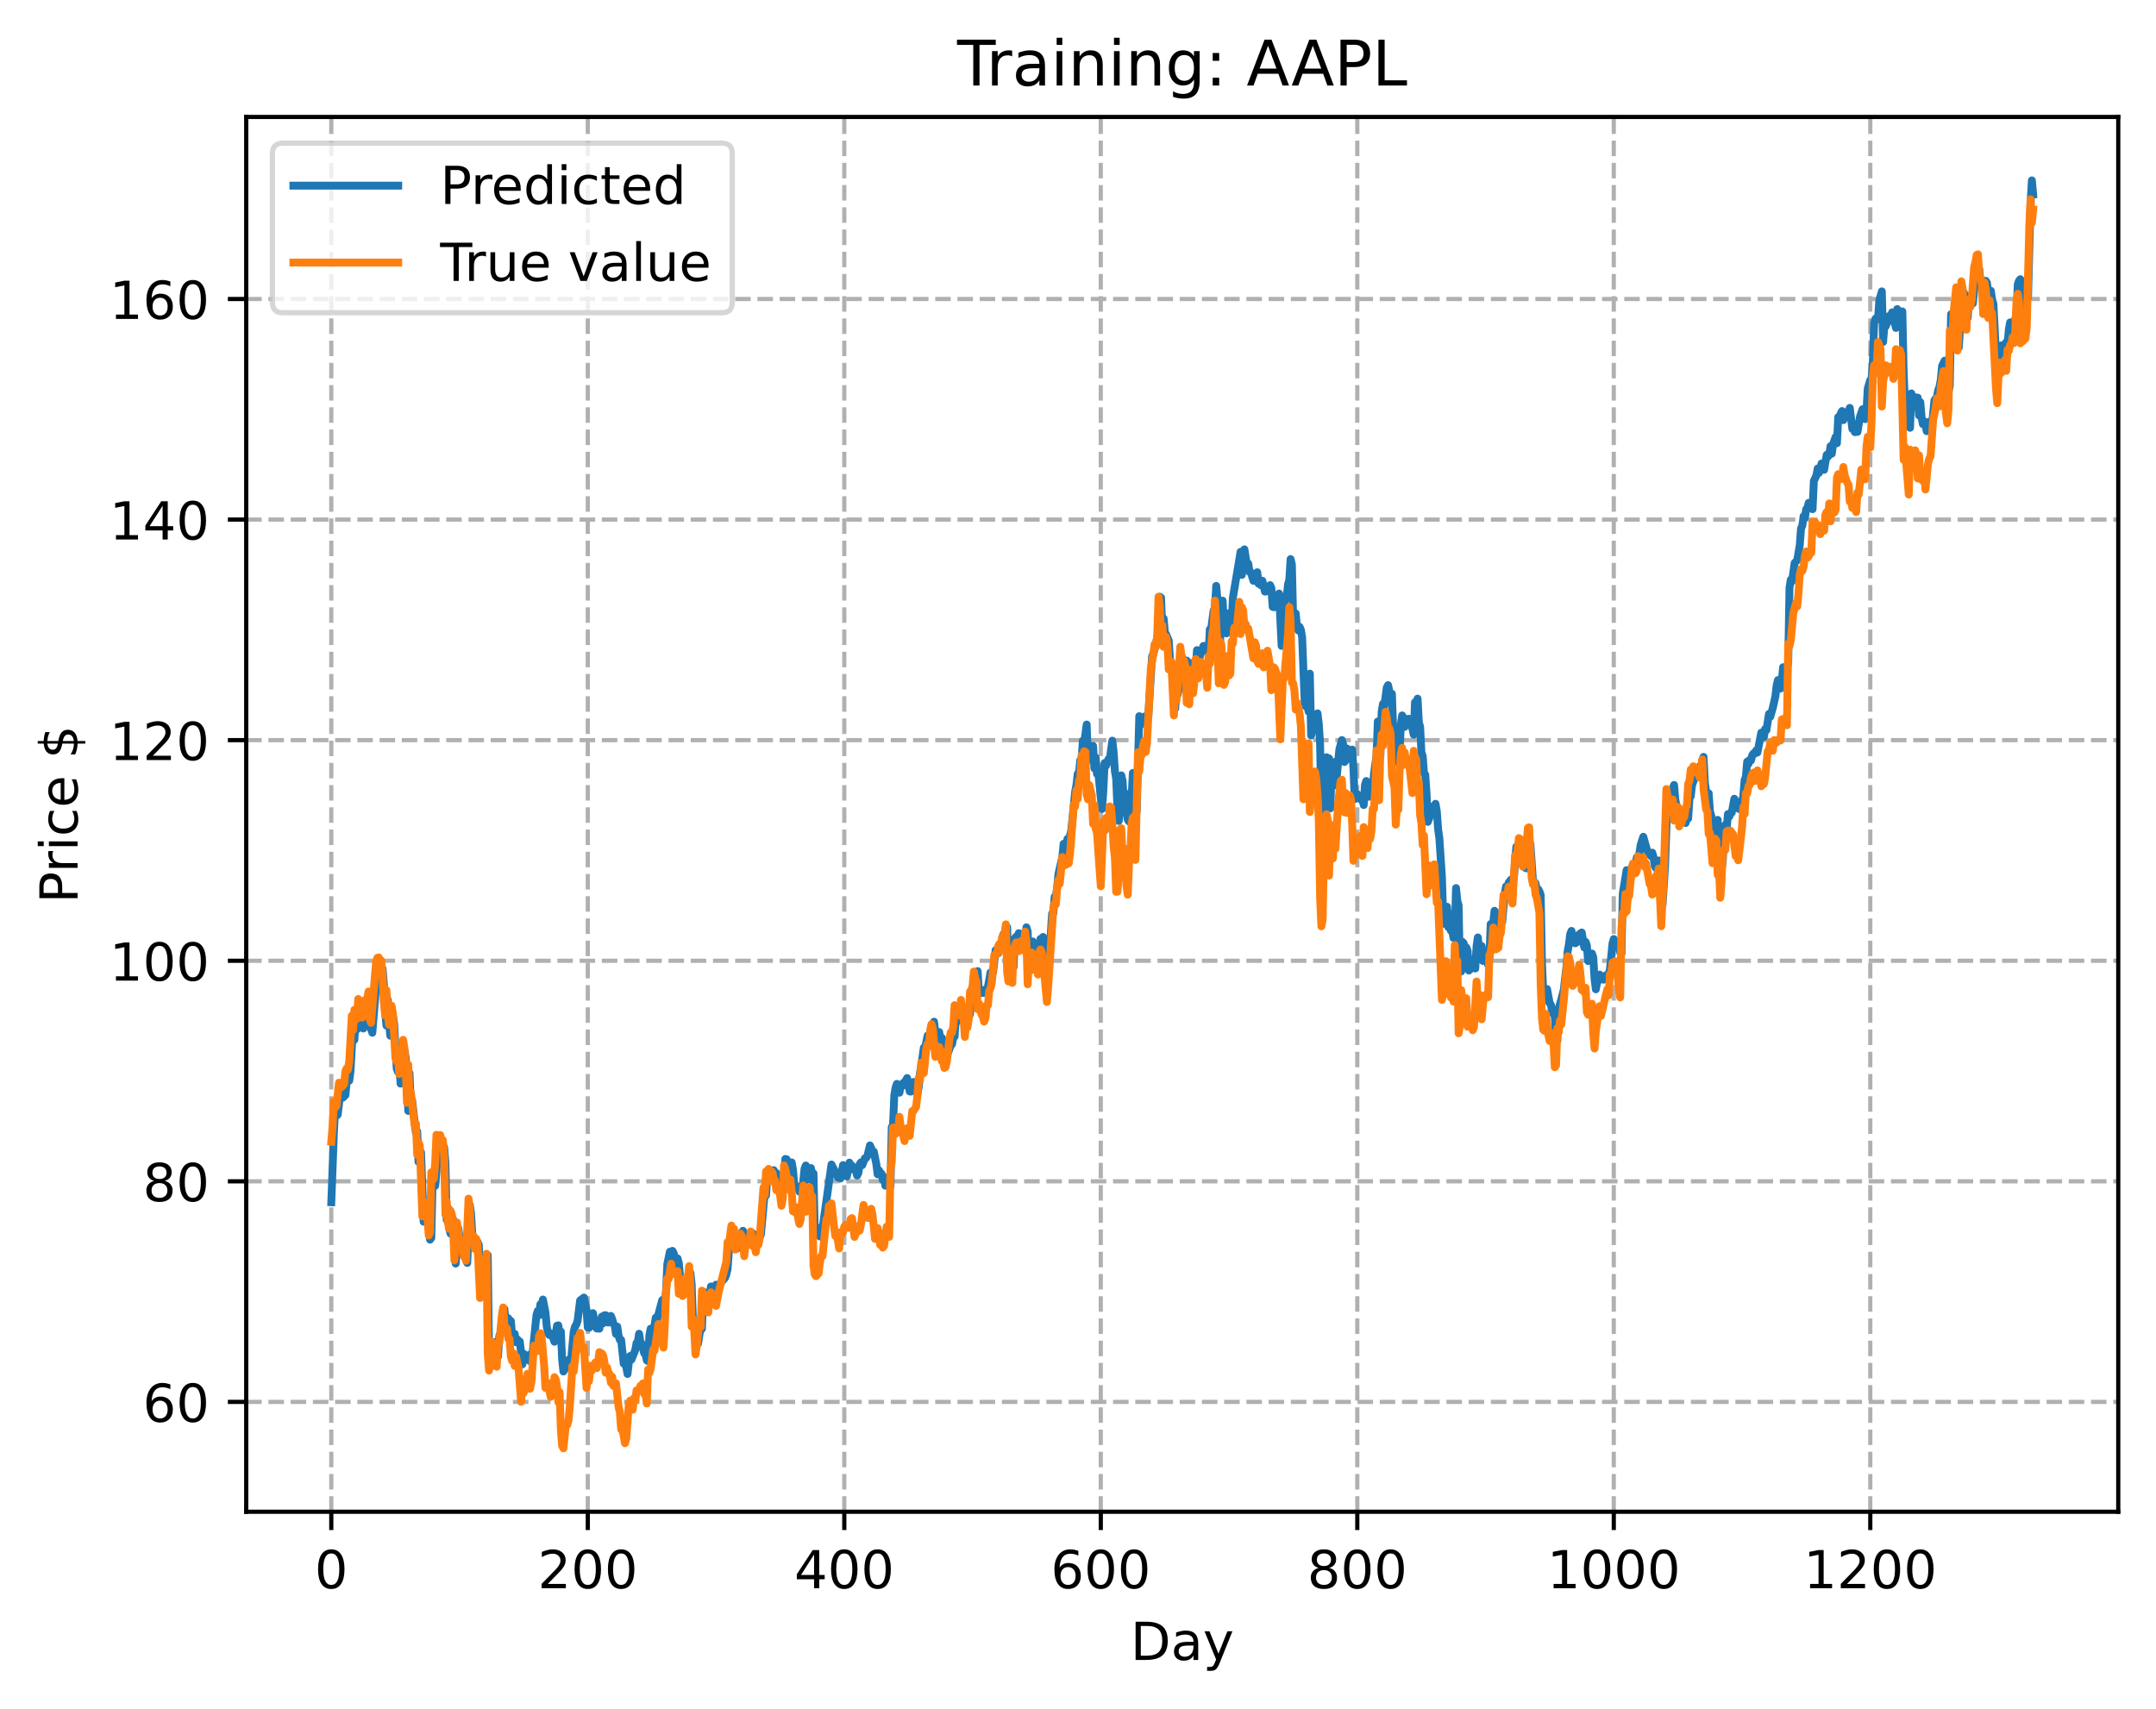 <?xml version="1.0" encoding="utf-8" standalone="no"?>
<!DOCTYPE svg PUBLIC "-//W3C//DTD SVG 1.1//EN"
  "http://www.w3.org/Graphics/SVG/1.1/DTD/svg11.dtd">
<!-- Created with matplotlib (https://matplotlib.org/) -->
<svg height="325.986pt" version="1.1" viewBox="0 0 411.286 325.986" width="411.286pt" xmlns="http://www.w3.org/2000/svg" xmlns:xlink="http://www.w3.org/1999/xlink">
 <defs>
  <style type="text/css">
*{stroke-linecap:butt;stroke-linejoin:round;}
  </style>
 </defs>
 <g id="figure_1">
  <g id="patch_1">
   <path d="M 0 325.986 
L 411.286 325.986 
L 411.286 0 
L 0 0 
z
" style="fill:#ffffff;"/>
  </g>
  <g id="axes_1">
   <g id="patch_2">
    <path d="M 46.966 288.43 
L 404.086 288.43 
L 404.086 22.318 
L 46.966 22.318 
z
" style="fill:#ffffff;"/>
   </g>
   <g id="matplotlib.axis_1">
    <g id="xtick_1">
     <g id="line2d_1">
      <path clip-path="url(#pf0dd9fbc31)" d="M 63.198 288.43 
L 63.198 22.318 
" style="fill:none;stroke:#b0b0b0;stroke-dasharray:2.96,1.28;stroke-dashoffset:0;stroke-width:0.8;"/>
     </g>
     <g id="line2d_2">
      <defs>
       <path d="M 0 0 
L 0 3.5 
" id="m045f422839" style="stroke:#000000;stroke-width:0.8;"/>
      </defs>
      <g>
       <use style="stroke:#000000;stroke-width:0.8;" x="63.198" xlink:href="#m045f422839" y="288.43"/>
      </g>
     </g>
     <g id="text_1">
      <!-- 0 -->
      <defs>
       <path d="M 31.781 66.406 
Q 24.172 66.406 20.328 58.906 
Q 16.5 51.422 16.5 36.375 
Q 16.5 21.391 20.328 13.891 
Q 24.172 6.391 31.781 6.391 
Q 39.453 6.391 43.281 13.891 
Q 47.125 21.391 47.125 36.375 
Q 47.125 51.422 43.281 58.906 
Q 39.453 66.406 31.781 66.406 
z
M 31.781 74.219 
Q 44.047 74.219 50.516 64.516 
Q 56.984 54.828 56.984 36.375 
Q 56.984 17.969 50.516 8.266 
Q 44.047 -1.422 31.781 -1.422 
Q 19.531 -1.422 13.062 8.266 
Q 6.594 17.969 6.594 36.375 
Q 6.594 54.828 13.062 64.516 
Q 19.531 74.219 31.781 74.219 
z
" id="DejaVuSans-48"/>
      </defs>
      <g transform="translate(60.017 303.029)scale(0.1 -0.1)">
       <use xlink:href="#DejaVuSans-48"/>
      </g>
     </g>
    </g>
    <g id="xtick_2">
     <g id="line2d_3">
      <path clip-path="url(#pf0dd9fbc31)" d="M 112.129 288.43 
L 112.129 22.318 
" style="fill:none;stroke:#b0b0b0;stroke-dasharray:2.96,1.28;stroke-dashoffset:0;stroke-width:0.8;"/>
     </g>
     <g id="line2d_4">
      <g>
       <use style="stroke:#000000;stroke-width:0.8;" x="112.129" xlink:href="#m045f422839" y="288.43"/>
      </g>
     </g>
     <g id="text_2">
      <!-- 200 -->
      <defs>
       <path d="M 19.188 8.297 
L 53.609 8.297 
L 53.609 0 
L 7.328 0 
L 7.328 8.297 
Q 12.938 14.109 22.625 23.891 
Q 32.328 33.688 34.812 36.531 
Q 39.547 41.844 41.422 45.531 
Q 43.312 49.219 43.312 52.781 
Q 43.312 58.594 39.234 62.25 
Q 35.156 65.922 28.609 65.922 
Q 23.969 65.922 18.812 64.312 
Q 13.672 62.703 7.812 59.422 
L 7.812 69.391 
Q 13.766 71.781 18.938 73 
Q 24.125 74.219 28.422 74.219 
Q 39.75 74.219 46.484 68.547 
Q 53.219 62.891 53.219 53.422 
Q 53.219 48.922 51.531 44.891 
Q 49.859 40.875 45.406 35.406 
Q 44.188 33.984 37.641 27.219 
Q 31.109 20.453 19.188 8.297 
z
" id="DejaVuSans-50"/>
      </defs>
      <g transform="translate(102.585 303.029)scale(0.1 -0.1)">
       <use xlink:href="#DejaVuSans-50"/>
       <use x="63.623" xlink:href="#DejaVuSans-48"/>
       <use x="127.246" xlink:href="#DejaVuSans-48"/>
      </g>
     </g>
    </g>
    <g id="xtick_3">
     <g id="line2d_5">
      <path clip-path="url(#pf0dd9fbc31)" d="M 161.06 288.43 
L 161.06 22.318 
" style="fill:none;stroke:#b0b0b0;stroke-dasharray:2.96,1.28;stroke-dashoffset:0;stroke-width:0.8;"/>
     </g>
     <g id="line2d_6">
      <g>
       <use style="stroke:#000000;stroke-width:0.8;" x="161.06" xlink:href="#m045f422839" y="288.43"/>
      </g>
     </g>
     <g id="text_3">
      <!-- 400 -->
      <defs>
       <path d="M 37.797 64.312 
L 12.891 25.391 
L 37.797 25.391 
z
M 35.203 72.906 
L 47.609 72.906 
L 47.609 25.391 
L 58.016 25.391 
L 58.016 17.188 
L 47.609 17.188 
L 47.609 0 
L 37.797 0 
L 37.797 17.188 
L 4.891 17.188 
L 4.891 26.703 
z
" id="DejaVuSans-52"/>
      </defs>
      <g transform="translate(151.516 303.029)scale(0.1 -0.1)">
       <use xlink:href="#DejaVuSans-52"/>
       <use x="63.623" xlink:href="#DejaVuSans-48"/>
       <use x="127.246" xlink:href="#DejaVuSans-48"/>
      </g>
     </g>
    </g>
    <g id="xtick_4">
     <g id="line2d_7">
      <path clip-path="url(#pf0dd9fbc31)" d="M 209.99 288.43 
L 209.99 22.318 
" style="fill:none;stroke:#b0b0b0;stroke-dasharray:2.96,1.28;stroke-dashoffset:0;stroke-width:0.8;"/>
     </g>
     <g id="line2d_8">
      <g>
       <use style="stroke:#000000;stroke-width:0.8;" x="209.99" xlink:href="#m045f422839" y="288.43"/>
      </g>
     </g>
     <g id="text_4">
      <!-- 600 -->
      <defs>
       <path d="M 33.016 40.375 
Q 26.375 40.375 22.484 35.828 
Q 18.609 31.297 18.609 23.391 
Q 18.609 15.531 22.484 10.953 
Q 26.375 6.391 33.016 6.391 
Q 39.656 6.391 43.531 10.953 
Q 47.406 15.531 47.406 23.391 
Q 47.406 31.297 43.531 35.828 
Q 39.656 40.375 33.016 40.375 
z
M 52.594 71.297 
L 52.594 62.312 
Q 48.875 64.062 45.094 64.984 
Q 41.312 65.922 37.594 65.922 
Q 27.828 65.922 22.672 59.328 
Q 17.531 52.734 16.797 39.406 
Q 19.672 43.656 24.016 45.922 
Q 28.375 48.188 33.594 48.188 
Q 44.578 48.188 50.953 41.516 
Q 57.328 34.859 57.328 23.391 
Q 57.328 12.156 50.688 5.359 
Q 44.047 -1.422 33.016 -1.422 
Q 20.359 -1.422 13.672 8.266 
Q 6.984 17.969 6.984 36.375 
Q 6.984 53.656 15.188 63.938 
Q 23.391 74.219 37.203 74.219 
Q 40.922 74.219 44.703 73.484 
Q 48.484 72.75 52.594 71.297 
z
" id="DejaVuSans-54"/>
      </defs>
      <g transform="translate(200.446 303.029)scale(0.1 -0.1)">
       <use xlink:href="#DejaVuSans-54"/>
       <use x="63.623" xlink:href="#DejaVuSans-48"/>
       <use x="127.246" xlink:href="#DejaVuSans-48"/>
      </g>
     </g>
    </g>
    <g id="xtick_5">
     <g id="line2d_9">
      <path clip-path="url(#pf0dd9fbc31)" d="M 258.921 288.43 
L 258.921 22.318 
" style="fill:none;stroke:#b0b0b0;stroke-dasharray:2.96,1.28;stroke-dashoffset:0;stroke-width:0.8;"/>
     </g>
     <g id="line2d_10">
      <g>
       <use style="stroke:#000000;stroke-width:0.8;" x="258.921" xlink:href="#m045f422839" y="288.43"/>
      </g>
     </g>
     <g id="text_5">
      <!-- 800 -->
      <defs>
       <path d="M 31.781 34.625 
Q 24.75 34.625 20.719 30.859 
Q 16.703 27.094 16.703 20.516 
Q 16.703 13.922 20.719 10.156 
Q 24.75 6.391 31.781 6.391 
Q 38.812 6.391 42.859 10.172 
Q 46.922 13.969 46.922 20.516 
Q 46.922 27.094 42.891 30.859 
Q 38.875 34.625 31.781 34.625 
z
M 21.922 38.812 
Q 15.578 40.375 12.031 44.719 
Q 8.5 49.078 8.5 55.328 
Q 8.5 64.062 14.719 69.141 
Q 20.953 74.219 31.781 74.219 
Q 42.672 74.219 48.875 69.141 
Q 55.078 64.062 55.078 55.328 
Q 55.078 49.078 51.531 44.719 
Q 48 40.375 41.703 38.812 
Q 48.828 37.156 52.797 32.312 
Q 56.781 27.484 56.781 20.516 
Q 56.781 9.906 50.312 4.234 
Q 43.844 -1.422 31.781 -1.422 
Q 19.734 -1.422 13.25 4.234 
Q 6.781 9.906 6.781 20.516 
Q 6.781 27.484 10.781 32.312 
Q 14.797 37.156 21.922 38.812 
z
M 18.312 54.391 
Q 18.312 48.734 21.844 45.562 
Q 25.391 42.391 31.781 42.391 
Q 38.141 42.391 41.719 45.562 
Q 45.312 48.734 45.312 54.391 
Q 45.312 60.062 41.719 63.234 
Q 38.141 66.406 31.781 66.406 
Q 25.391 66.406 21.844 63.234 
Q 18.312 60.062 18.312 54.391 
z
" id="DejaVuSans-56"/>
      </defs>
      <g transform="translate(249.377 303.029)scale(0.1 -0.1)">
       <use xlink:href="#DejaVuSans-56"/>
       <use x="63.623" xlink:href="#DejaVuSans-48"/>
       <use x="127.246" xlink:href="#DejaVuSans-48"/>
      </g>
     </g>
    </g>
    <g id="xtick_6">
     <g id="line2d_11">
      <path clip-path="url(#pf0dd9fbc31)" d="M 307.851 288.43 
L 307.851 22.318 
" style="fill:none;stroke:#b0b0b0;stroke-dasharray:2.96,1.28;stroke-dashoffset:0;stroke-width:0.8;"/>
     </g>
     <g id="line2d_12">
      <g>
       <use style="stroke:#000000;stroke-width:0.8;" x="307.851" xlink:href="#m045f422839" y="288.43"/>
      </g>
     </g>
     <g id="text_6">
      <!-- 1000 -->
      <defs>
       <path d="M 12.406 8.297 
L 28.516 8.297 
L 28.516 63.922 
L 10.984 60.406 
L 10.984 69.391 
L 28.422 72.906 
L 38.281 72.906 
L 38.281 8.297 
L 54.391 8.297 
L 54.391 0 
L 12.406 0 
z
" id="DejaVuSans-49"/>
      </defs>
      <g transform="translate(295.126 303.029)scale(0.1 -0.1)">
       <use xlink:href="#DejaVuSans-49"/>
       <use x="63.623" xlink:href="#DejaVuSans-48"/>
       <use x="127.246" xlink:href="#DejaVuSans-48"/>
       <use x="190.869" xlink:href="#DejaVuSans-48"/>
      </g>
     </g>
    </g>
    <g id="xtick_7">
     <g id="line2d_13">
      <path clip-path="url(#pf0dd9fbc31)" d="M 356.782 288.43 
L 356.782 22.318 
" style="fill:none;stroke:#b0b0b0;stroke-dasharray:2.96,1.28;stroke-dashoffset:0;stroke-width:0.8;"/>
     </g>
     <g id="line2d_14">
      <g>
       <use style="stroke:#000000;stroke-width:0.8;" x="356.782" xlink:href="#m045f422839" y="288.43"/>
      </g>
     </g>
     <g id="text_7">
      <!-- 1200 -->
      <g transform="translate(344.057 303.029)scale(0.1 -0.1)">
       <use xlink:href="#DejaVuSans-49"/>
       <use x="63.623" xlink:href="#DejaVuSans-50"/>
       <use x="127.246" xlink:href="#DejaVuSans-48"/>
       <use x="190.869" xlink:href="#DejaVuSans-48"/>
      </g>
     </g>
    </g>
    <g id="text_8">
     <!-- Day -->
     <defs>
      <path d="M 19.672 64.797 
L 19.672 8.109 
L 31.594 8.109 
Q 46.688 8.109 53.688 14.938 
Q 60.688 21.781 60.688 36.531 
Q 60.688 51.172 53.688 57.984 
Q 46.688 64.797 31.594 64.797 
z
M 9.812 72.906 
L 30.078 72.906 
Q 51.266 72.906 61.172 64.094 
Q 71.094 55.281 71.094 36.531 
Q 71.094 17.672 61.125 8.828 
Q 51.172 0 30.078 0 
L 9.812 0 
z
" id="DejaVuSans-68"/>
      <path d="M 34.281 27.484 
Q 23.391 27.484 19.188 25 
Q 14.984 22.516 14.984 16.5 
Q 14.984 11.719 18.141 8.906 
Q 21.297 6.109 26.703 6.109 
Q 34.188 6.109 38.703 11.406 
Q 43.219 16.703 43.219 25.484 
L 43.219 27.484 
z
M 52.203 31.203 
L 52.203 0 
L 43.219 0 
L 43.219 8.297 
Q 40.141 3.328 35.547 0.953 
Q 30.953 -1.422 24.312 -1.422 
Q 15.922 -1.422 10.953 3.297 
Q 6 8.016 6 15.922 
Q 6 25.141 12.172 29.828 
Q 18.359 34.516 30.609 34.516 
L 43.219 34.516 
L 43.219 35.406 
Q 43.219 41.609 39.141 45 
Q 35.062 48.391 27.688 48.391 
Q 23 48.391 18.547 47.266 
Q 14.109 46.141 10.016 43.891 
L 10.016 52.203 
Q 14.938 54.109 19.578 55.047 
Q 24.219 56 28.609 56 
Q 40.484 56 46.344 49.844 
Q 52.203 43.703 52.203 31.203 
z
" id="DejaVuSans-97"/>
      <path d="M 32.172 -5.078 
Q 28.375 -14.844 24.75 -17.812 
Q 21.141 -20.797 15.094 -20.797 
L 7.906 -20.797 
L 7.906 -13.281 
L 13.188 -13.281 
Q 16.891 -13.281 18.938 -11.516 
Q 21 -9.766 23.484 -3.219 
L 25.094 0.875 
L 2.984 54.688 
L 12.5 54.688 
L 29.594 11.922 
L 46.688 54.688 
L 56.203 54.688 
z
" id="DejaVuSans-121"/>
     </defs>
     <g transform="translate(215.652 316.707)scale(0.1 -0.1)">
      <use xlink:href="#DejaVuSans-68"/>
      <use x="77.002" xlink:href="#DejaVuSans-97"/>
      <use x="138.281" xlink:href="#DejaVuSans-121"/>
     </g>
    </g>
   </g>
   <g id="matplotlib.axis_2">
    <g id="ytick_1">
     <g id="line2d_15">
      <path clip-path="url(#pf0dd9fbc31)" d="M 46.966 267.475 
L 404.086 267.475 
" style="fill:none;stroke:#b0b0b0;stroke-dasharray:2.96,1.28;stroke-dashoffset:0;stroke-width:0.8;"/>
     </g>
     <g id="line2d_16">
      <defs>
       <path d="M 0 0 
L -3.5 0 
" id="m2eb12d586c" style="stroke:#000000;stroke-width:0.8;"/>
      </defs>
      <g>
       <use style="stroke:#000000;stroke-width:0.8;" x="46.966" xlink:href="#m2eb12d586c" y="267.475"/>
      </g>
     </g>
     <g id="text_9">
      <!-- 60 -->
      <g transform="translate(27.241 271.274)scale(0.1 -0.1)">
       <use xlink:href="#DejaVuSans-54"/>
       <use x="63.623" xlink:href="#DejaVuSans-48"/>
      </g>
     </g>
    </g>
    <g id="ytick_2">
     <g id="line2d_17">
      <path clip-path="url(#pf0dd9fbc31)" d="M 46.966 225.389 
L 404.086 225.389 
" style="fill:none;stroke:#b0b0b0;stroke-dasharray:2.96,1.28;stroke-dashoffset:0;stroke-width:0.8;"/>
     </g>
     <g id="line2d_18">
      <g>
       <use style="stroke:#000000;stroke-width:0.8;" x="46.966" xlink:href="#m2eb12d586c" y="225.389"/>
      </g>
     </g>
     <g id="text_10">
      <!-- 80 -->
      <g transform="translate(27.241 229.188)scale(0.1 -0.1)">
       <use xlink:href="#DejaVuSans-56"/>
       <use x="63.623" xlink:href="#DejaVuSans-48"/>
      </g>
     </g>
    </g>
    <g id="ytick_3">
     <g id="line2d_19">
      <path clip-path="url(#pf0dd9fbc31)" d="M 46.966 183.303 
L 404.086 183.303 
" style="fill:none;stroke:#b0b0b0;stroke-dasharray:2.96,1.28;stroke-dashoffset:0;stroke-width:0.8;"/>
     </g>
     <g id="line2d_20">
      <g>
       <use style="stroke:#000000;stroke-width:0.8;" x="46.966" xlink:href="#m2eb12d586c" y="183.303"/>
      </g>
     </g>
     <g id="text_11">
      <!-- 100 -->
      <g transform="translate(20.878 187.102)scale(0.1 -0.1)">
       <use xlink:href="#DejaVuSans-49"/>
       <use x="63.623" xlink:href="#DejaVuSans-48"/>
       <use x="127.246" xlink:href="#DejaVuSans-48"/>
      </g>
     </g>
    </g>
    <g id="ytick_4">
     <g id="line2d_21">
      <path clip-path="url(#pf0dd9fbc31)" d="M 46.966 141.217 
L 404.086 141.217 
" style="fill:none;stroke:#b0b0b0;stroke-dasharray:2.96,1.28;stroke-dashoffset:0;stroke-width:0.8;"/>
     </g>
     <g id="line2d_22">
      <g>
       <use style="stroke:#000000;stroke-width:0.8;" x="46.966" xlink:href="#m2eb12d586c" y="141.217"/>
      </g>
     </g>
     <g id="text_12">
      <!-- 120 -->
      <g transform="translate(20.878 145.016)scale(0.1 -0.1)">
       <use xlink:href="#DejaVuSans-49"/>
       <use x="63.623" xlink:href="#DejaVuSans-50"/>
       <use x="127.246" xlink:href="#DejaVuSans-48"/>
      </g>
     </g>
    </g>
    <g id="ytick_5">
     <g id="line2d_23">
      <path clip-path="url(#pf0dd9fbc31)" d="M 46.966 99.131 
L 404.086 99.131 
" style="fill:none;stroke:#b0b0b0;stroke-dasharray:2.96,1.28;stroke-dashoffset:0;stroke-width:0.8;"/>
     </g>
     <g id="line2d_24">
      <g>
       <use style="stroke:#000000;stroke-width:0.8;" x="46.966" xlink:href="#m2eb12d586c" y="99.131"/>
      </g>
     </g>
     <g id="text_13">
      <!-- 140 -->
      <g transform="translate(20.878 102.93)scale(0.1 -0.1)">
       <use xlink:href="#DejaVuSans-49"/>
       <use x="63.623" xlink:href="#DejaVuSans-52"/>
       <use x="127.246" xlink:href="#DejaVuSans-48"/>
      </g>
     </g>
    </g>
    <g id="ytick_6">
     <g id="line2d_25">
      <path clip-path="url(#pf0dd9fbc31)" d="M 46.966 57.045 
L 404.086 57.045 
" style="fill:none;stroke:#b0b0b0;stroke-dasharray:2.96,1.28;stroke-dashoffset:0;stroke-width:0.8;"/>
     </g>
     <g id="line2d_26">
      <g>
       <use style="stroke:#000000;stroke-width:0.8;" x="46.966" xlink:href="#m2eb12d586c" y="57.045"/>
      </g>
     </g>
     <g id="text_14">
      <!-- 160 -->
      <g transform="translate(20.878 60.844)scale(0.1 -0.1)">
       <use xlink:href="#DejaVuSans-49"/>
       <use x="63.623" xlink:href="#DejaVuSans-54"/>
       <use x="127.246" xlink:href="#DejaVuSans-48"/>
      </g>
     </g>
    </g>
    <g id="text_15">
     <!-- Price $ -->
     <defs>
      <path d="M 19.672 64.797 
L 19.672 37.406 
L 32.078 37.406 
Q 38.969 37.406 42.719 40.969 
Q 46.484 44.531 46.484 51.125 
Q 46.484 57.672 42.719 61.234 
Q 38.969 64.797 32.078 64.797 
z
M 9.812 72.906 
L 32.078 72.906 
Q 44.344 72.906 50.609 67.359 
Q 56.891 61.812 56.891 51.125 
Q 56.891 40.328 50.609 34.812 
Q 44.344 29.297 32.078 29.297 
L 19.672 29.297 
L 19.672 0 
L 9.812 0 
z
" id="DejaVuSans-80"/>
      <path d="M 41.109 46.297 
Q 39.594 47.172 37.812 47.578 
Q 36.031 48 33.891 48 
Q 26.266 48 22.188 43.047 
Q 18.109 38.094 18.109 28.812 
L 18.109 0 
L 9.078 0 
L 9.078 54.688 
L 18.109 54.688 
L 18.109 46.188 
Q 20.953 51.172 25.484 53.578 
Q 30.031 56 36.531 56 
Q 37.453 56 38.578 55.875 
Q 39.703 55.766 41.062 55.516 
z
" id="DejaVuSans-114"/>
      <path d="M 9.422 54.688 
L 18.406 54.688 
L 18.406 0 
L 9.422 0 
z
M 9.422 75.984 
L 18.406 75.984 
L 18.406 64.594 
L 9.422 64.594 
z
" id="DejaVuSans-105"/>
      <path d="M 48.781 52.594 
L 48.781 44.188 
Q 44.969 46.297 41.141 47.344 
Q 37.312 48.391 33.406 48.391 
Q 24.656 48.391 19.812 42.844 
Q 14.984 37.312 14.984 27.297 
Q 14.984 17.281 19.812 11.734 
Q 24.656 6.203 33.406 6.203 
Q 37.312 6.203 41.141 7.25 
Q 44.969 8.297 48.781 10.406 
L 48.781 2.094 
Q 45.016 0.344 40.984 -0.531 
Q 36.969 -1.422 32.422 -1.422 
Q 20.062 -1.422 12.781 6.344 
Q 5.516 14.109 5.516 27.297 
Q 5.516 40.672 12.859 48.328 
Q 20.219 56 33.016 56 
Q 37.156 56 41.109 55.141 
Q 45.062 54.297 48.781 52.594 
z
" id="DejaVuSans-99"/>
      <path d="M 56.203 29.594 
L 56.203 25.203 
L 14.891 25.203 
Q 15.484 15.922 20.484 11.062 
Q 25.484 6.203 34.422 6.203 
Q 39.594 6.203 44.453 7.469 
Q 49.312 8.734 54.109 11.281 
L 54.109 2.781 
Q 49.266 0.734 44.188 -0.344 
Q 39.109 -1.422 33.891 -1.422 
Q 20.797 -1.422 13.156 6.188 
Q 5.516 13.812 5.516 26.812 
Q 5.516 40.234 12.766 48.109 
Q 20.016 56 32.328 56 
Q 43.359 56 49.781 48.891 
Q 56.203 41.797 56.203 29.594 
z
M 47.219 32.234 
Q 47.125 39.594 43.094 43.984 
Q 39.062 48.391 32.422 48.391 
Q 24.906 48.391 20.391 44.141 
Q 15.875 39.891 15.188 32.172 
z
" id="DejaVuSans-101"/>
      <path id="DejaVuSans-32"/>
      <path d="M 33.797 -14.703 
L 28.906 -14.703 
L 28.859 0 
Q 23.734 0.094 18.609 1.188 
Q 13.484 2.297 8.297 4.5 
L 8.297 13.281 
Q 13.281 10.156 18.375 8.562 
Q 23.484 6.984 28.906 6.938 
L 28.906 29.203 
Q 18.109 30.953 13.203 35.156 
Q 8.297 39.359 8.297 46.688 
Q 8.297 54.641 13.625 59.219 
Q 18.953 63.812 28.906 64.5 
L 28.906 75.984 
L 33.797 75.984 
L 33.797 64.656 
Q 38.328 64.453 42.578 63.688 
Q 46.828 62.938 50.875 61.625 
L 50.875 53.078 
Q 46.828 55.125 42.547 56.25 
Q 38.281 57.375 33.797 57.562 
L 33.797 36.719 
Q 44.875 35.016 50.094 30.609 
Q 55.328 26.219 55.328 18.609 
Q 55.328 10.359 49.781 5.594 
Q 44.234 0.828 33.797 0.094 
z
M 28.906 37.594 
L 28.906 57.625 
Q 23.25 56.984 20.266 54.391 
Q 17.281 51.812 17.281 47.516 
Q 17.281 43.312 20.031 40.969 
Q 22.797 38.625 28.906 37.594 
z
M 33.797 28.219 
L 33.797 7.078 
Q 39.984 7.906 43.141 10.594 
Q 46.297 13.281 46.297 17.672 
Q 46.297 21.969 43.281 24.5 
Q 40.281 27.047 33.797 28.219 
z
" id="DejaVuSans-36"/>
     </defs>
     <g transform="translate(14.798 172.342)rotate(-90)scale(0.1 -0.1)">
      <use xlink:href="#DejaVuSans-80"/>
      <use x="58.553" xlink:href="#DejaVuSans-114"/>
      <use x="99.666" xlink:href="#DejaVuSans-105"/>
      <use x="127.449" xlink:href="#DejaVuSans-99"/>
      <use x="182.43" xlink:href="#DejaVuSans-101"/>
      <use x="243.953" xlink:href="#DejaVuSans-32"/>
      <use x="275.74" xlink:href="#DejaVuSans-36"/>
     </g>
    </g>
   </g>
   <g id="line2d_27">
    <path clip-path="url(#pf0dd9fbc31)" d="M 63.198 229.382 
L 63.688 216.36 
L 63.932 211.34 
L 64.177 212.904 
L 64.422 212.689 
L 64.911 208.7 
L 65.156 209.236 
L 65.4 209.431 
L 65.89 208.952 
L 66.134 206.47 
L 66.379 205.958 
L 66.623 206.191 
L 66.868 204.414 
L 67.357 195.606 
L 67.602 198.405 
L 67.847 194.405 
L 68.091 196.409 
L 68.336 196.077 
L 68.581 192.25 
L 69.07 193.207 
L 69.315 196.23 
L 69.559 195.676 
L 69.804 192.633 
L 70.049 194.238 
L 70.538 190.936 
L 70.783 196.385 
L 71.027 197.046 
L 72.006 185.057 
L 72.251 184.402 
L 72.495 184.298 
L 72.74 185.368 
L 72.984 184.84 
L 73.229 187.749 
L 73.474 193.014 
L 73.718 195.675 
L 73.963 190.753 
L 74.208 195.198 
L 74.452 197.618 
L 74.697 196.903 
L 74.942 193.757 
L 75.186 195.275 
L 75.676 203.851 
L 75.92 204.515 
L 76.165 202.905 
L 76.41 206.75 
L 76.654 206.246 
L 76.899 204.762 
L 77.144 200.318 
L 77.388 201.8 
L 77.633 205.227 
L 77.878 211.955 
L 78.122 204.739 
L 78.367 210.874 
L 78.611 209.921 
L 79.345 216.115 
L 79.59 215.859 
L 79.835 221.675 
L 80.079 219.481 
L 80.324 219.888 
L 80.813 233.097 
L 81.058 230.482 
L 81.303 231.53 
L 81.547 231.785 
L 81.792 233.354 
L 82.037 236.516 
L 82.281 236.187 
L 82.526 224.969 
L 82.771 226.159 
L 83.015 226.258 
L 83.26 223.521 
L 83.505 218.317 
L 83.749 219.386 
L 83.994 219.62 
L 84.239 217.969 
L 84.483 218.883 
L 84.728 218.887 
L 84.972 221.769 
L 85.217 232.76 
L 85.462 230.461 
L 85.706 234.472 
L 85.951 235.378 
L 86.196 232.147 
L 86.44 232.659 
L 86.685 235.305 
L 86.93 241.084 
L 87.174 238.638 
L 87.419 234.36 
L 87.908 237.578 
L 88.153 237.988 
L 88.398 238.077 
L 88.642 239.863 
L 88.887 239.698 
L 89.132 240.963 
L 89.621 229.89 
L 89.866 231.574 
L 90.11 235.728 
L 90.355 236.291 
L 90.599 236.306 
L 90.844 238.336 
L 91.089 236.925 
L 91.333 237.476 
L 91.823 247.129 
L 92.067 241.579 
L 92.557 242.615 
L 92.801 241.775 
L 93.046 239.48 
L 93.291 258.093 
L 93.535 260.825 
L 94.025 256.329 
L 94.514 256.038 
L 94.759 256.021 
L 95.003 258.834 
L 95.248 254.868 
L 95.493 254.35 
L 95.982 250.583 
L 96.227 249.775 
L 96.471 252.627 
L 96.96 251.512 
L 97.205 252.691 
L 97.45 252.032 
L 97.694 254.685 
L 97.939 254.852 
L 98.184 254.488 
L 98.428 256.084 
L 98.673 255.516 
L 98.918 255.86 
L 99.162 255.957 
L 99.652 260.304 
L 99.896 258.286 
L 100.141 258.699 
L 100.386 258.735 
L 100.63 259.421 
L 100.875 258.536 
L 101.12 259.725 
L 101.364 258.278 
L 101.609 258.026 
L 102.343 250.903 
L 102.587 250.111 
L 102.832 250.957 
L 103.077 248.848 
L 103.321 249.083 
L 103.566 247.941 
L 104.055 250.417 
L 104.3 253.099 
L 104.545 254.292 
L 104.789 254.716 
L 105.034 254.423 
L 105.279 254.568 
L 105.768 255.994 
L 106.257 252.929 
L 106.502 252.874 
L 106.747 254.43 
L 106.991 254.063 
L 107.236 259.422 
L 107.481 261.673 
L 108.215 260.445 
L 108.459 259.462 
L 108.704 260.782 
L 108.948 259.463 
L 109.438 254.076 
L 109.682 253.143 
L 109.927 252.736 
L 110.172 252.078 
L 110.661 248.127 
L 111.395 247.569 
L 111.884 249.901 
L 112.129 253.276 
L 112.374 253.349 
L 112.863 251.18 
L 113.108 250.54 
L 113.597 253.059 
L 113.842 253.474 
L 114.086 252.895 
L 114.331 253.516 
L 114.82 251.191 
L 115.065 252.475 
L 115.309 250.944 
L 115.554 250.935 
L 116.043 252.336 
L 116.533 251.076 
L 116.777 251.666 
L 117.022 252.551 
L 117.267 252.913 
L 117.511 254.519 
L 117.756 253.111 
L 118.001 254.83 
L 118.245 255.636 
L 118.49 255.651 
L 118.979 260.17 
L 119.224 260.226 
L 119.469 260.822 
L 119.713 262.146 
L 119.958 259.906 
L 120.203 258.711 
L 120.447 259.419 
L 121.181 257.596 
L 121.426 256.231 
L 121.67 256.058 
L 121.915 254.471 
L 122.16 256.048 
L 122.404 256.329 
L 122.894 258.204 
L 123.138 258.395 
L 123.383 259.549 
L 123.628 259.703 
L 123.872 254.842 
L 124.117 253.508 
L 124.362 254.441 
L 124.606 253.413 
L 124.851 252.896 
L 125.096 251.394 
L 125.34 251.739 
L 126.319 248.082 
L 126.563 247.906 
L 126.808 248.627 
L 127.053 246.472 
L 127.297 241.168 
L 127.787 238.812 
L 128.031 239.217 
L 128.276 238.659 
L 128.521 239.133 
L 129.01 241.042 
L 129.255 240.102 
L 129.499 240.982 
L 129.744 243.659 
L 130.233 245.234 
L 130.478 245.238 
L 130.723 246.292 
L 130.967 244.192 
L 131.212 243.928 
L 131.457 244.399 
L 131.701 242.823 
L 131.946 245.049 
L 132.191 252.159 
L 132.435 251.828 
L 132.68 252.97 
L 132.924 256.614 
L 133.169 256.334 
L 133.658 253.177 
L 133.903 253.549 
L 134.148 247.452 
L 134.392 246.546 
L 134.637 247.783 
L 134.882 247.177 
L 135.126 246.985 
L 135.371 247.866 
L 135.616 245.454 
L 135.86 245.665 
L 136.105 246.449 
L 136.594 245.112 
L 136.839 245.872 
L 137.084 245.226 
L 138.307 243.799 
L 138.551 243.154 
L 138.796 242.153 
L 139.041 238.707 
L 139.53 236.975 
L 139.775 235.125 
L 140.019 235.83 
L 140.264 235.317 
L 140.509 238.292 
L 140.753 236.455 
L 140.998 236.275 
L 141.243 236.538 
L 141.487 235.127 
L 141.732 234.83 
L 141.977 235.731 
L 142.221 237.775 
L 142.466 235.998 
L 142.711 235.823 
L 143.2 236.771 
L 143.445 235.189 
L 143.689 235.403 
L 143.934 236.628 
L 144.423 237.463 
L 144.668 236.392 
L 145.157 235.561 
L 145.891 227.498 
L 146.136 228.079 
L 146.38 224.198 
L 146.625 223.666 
L 146.87 223.428 
L 147.114 224.985 
L 147.359 223.712 
L 147.604 223.262 
L 147.848 224.06 
L 148.093 223.804 
L 148.338 225.173 
L 148.582 224.933 
L 148.827 225.1 
L 149.072 225.949 
L 149.316 227.305 
L 149.561 226.745 
L 149.806 221.122 
L 150.05 221.179 
L 150.784 222.784 
L 151.029 221.781 
L 151.273 223.162 
L 151.518 226.058 
L 151.763 226.307 
L 152.007 226.327 
L 152.252 226.558 
L 152.497 227.351 
L 152.741 227.394 
L 152.986 227.718 
L 153.475 222.989 
L 153.72 222.371 
L 153.965 225.091 
L 154.209 223.578 
L 154.454 223.497 
L 154.699 222.853 
L 154.943 224.15 
L 155.188 223.873 
L 155.433 235.159 
L 155.677 235.439 
L 155.922 234.252 
L 156.411 235.914 
L 156.656 234.751 
L 156.9 234.464 
L 158.613 222.181 
L 159.347 223.614 
L 159.592 223.904 
L 159.836 224.666 
L 160.081 224.592 
L 160.326 224.86 
L 160.815 222.293 
L 161.06 223.654 
L 161.304 223.732 
L 161.549 224.461 
L 162.038 221.824 
L 162.283 223.086 
L 162.527 222.394 
L 162.772 223.094 
L 163.017 222.981 
L 163.261 223.433 
L 163.506 224.292 
L 163.751 223.79 
L 163.995 222.105 
L 164.24 221.772 
L 164.485 222.302 
L 164.974 221.006 
L 165.219 220.94 
L 165.463 220.555 
L 165.953 218.535 
L 166.197 219.064 
L 166.442 220.147 
L 166.687 219.721 
L 167.176 222.132 
L 167.421 224.046 
L 167.665 223.286 
L 167.91 223.784 
L 168.154 223.908 
L 168.399 225.128 
L 168.644 224.554 
L 168.888 226.225 
L 169.378 225.084 
L 169.622 226.096 
L 169.867 226.367 
L 170.112 215.048 
L 170.356 214.63 
L 170.601 208.95 
L 170.846 207.524 
L 171.09 206.796 
L 171.58 208.484 
L 171.824 207.077 
L 172.069 207.251 
L 172.314 206.608 
L 172.558 206.551 
L 173.048 205.687 
L 173.537 208.246 
L 173.782 208.263 
L 174.271 206.437 
L 174.515 207.543 
L 175.005 208.74 
L 175.249 207.498 
L 175.494 204.765 
L 175.739 203.323 
L 176.228 199.897 
L 176.473 199.938 
L 176.962 197.566 
L 177.207 198.035 
L 177.451 197.243 
L 177.696 195.662 
L 177.941 195.445 
L 178.185 194.933 
L 178.43 197.228 
L 178.675 198.273 
L 178.919 197.824 
L 179.164 196.905 
L 179.409 198.418 
L 179.653 197.989 
L 179.898 199.243 
L 180.142 198.533 
L 180.387 198.839 
L 180.632 200.439 
L 180.876 200.83 
L 181.366 199.45 
L 181.61 199.243 
L 181.855 197.951 
L 182.1 197.782 
L 182.344 194.174 
L 182.589 194.055 
L 182.834 194.78 
L 183.078 194.062 
L 183.323 194.475 
L 183.568 192.266 
L 183.812 193.429 
L 184.057 193.59 
L 184.302 196.136 
L 184.546 194.181 
L 184.791 194.113 
L 185.036 193.495 
L 185.28 188.966 
L 185.77 187.857 
L 186.014 185.535 
L 186.259 185.756 
L 186.503 185.286 
L 186.748 189.626 
L 186.993 189.324 
L 187.237 189.305 
L 187.482 189.457 
L 187.727 188.872 
L 187.971 188.958 
L 188.216 189.555 
L 188.705 186.956 
L 188.95 185.537 
L 189.195 185.767 
L 189.439 185.527 
L 189.929 181.282 
L 190.418 181.894 
L 190.663 180.626 
L 191.152 180.143 
L 191.397 178.273 
L 191.641 178.303 
L 191.886 178.186 
L 192.13 176.917 
L 192.375 184.783 
L 192.62 185.538 
L 192.864 184.497 
L 193.354 184.517 
L 193.598 179.026 
L 193.843 178.702 
L 194.088 178.929 
L 194.332 178.053 
L 194.577 178.868 
L 194.822 178.158 
L 195.066 178.261 
L 195.556 179.713 
L 195.8 176.929 
L 196.045 177.753 
L 196.29 185.053 
L 196.534 179.809 
L 196.779 180.007 
L 197.024 179.628 
L 197.268 181.821 
L 197.758 180.758 
L 198.247 182.414 
L 198.491 179.13 
L 198.736 179.323 
L 198.981 178.765 
L 199.47 180.823 
L 199.959 183.917 
L 200.204 182.202 
L 200.693 174.326 
L 200.938 174.222 
L 201.183 171.12 
L 201.427 170.874 
L 201.672 169.328 
L 201.917 166.709 
L 202.651 163.519 
L 202.895 160.993 
L 203.14 161.017 
L 203.385 161.452 
L 203.629 160.054 
L 203.874 160.446 
L 204.363 158.441 
L 205.097 151.059 
L 205.342 149.797 
L 205.586 147.627 
L 205.831 147.487 
L 206.076 145.032 
L 206.32 145.22 
L 206.565 141.327 
L 206.81 141.828 
L 207.299 138.233 
L 207.544 145.031 
L 207.788 144.585 
L 208.033 143.023 
L 208.278 142.388 
L 208.522 142.312 
L 208.767 146.604 
L 209.012 144.519 
L 209.256 147.636 
L 209.501 147.285 
L 209.99 152.23 
L 210.235 154.352 
L 210.479 150.803 
L 210.724 145.573 
L 210.969 146.127 
L 211.458 144.824 
L 211.703 144.927 
L 212.192 141.313 
L 212.437 143.441 
L 212.681 147.138 
L 212.926 148.592 
L 213.171 154.331 
L 213.415 156.638 
L 213.66 155.106 
L 213.905 147.933 
L 214.149 149.009 
L 214.394 153.024 
L 214.639 152.644 
L 214.883 151.456 
L 215.128 156.39 
L 215.373 156.755 
L 215.617 152.736 
L 215.862 152.165 
L 216.106 147.476 
L 216.351 147.485 
L 216.596 148.348 
L 216.84 154.796 
L 217.33 136.641 
L 217.574 138.369 
L 217.819 136.845 
L 218.064 137.637 
L 218.308 136.708 
L 218.798 137.03 
L 219.042 136.833 
L 219.776 125.216 
L 220.021 124.743 
L 220.51 122.788 
L 221 120.546 
L 221.244 113.847 
L 221.489 114.036 
L 221.734 120.056 
L 221.978 118.007 
L 222.223 120.753 
L 222.467 121.039 
L 222.957 122.234 
L 223.201 125.904 
L 223.446 126.876 
L 223.691 126.758 
L 224.18 135.232 
L 224.425 131.813 
L 224.669 132.49 
L 224.914 130.95 
L 225.403 125.159 
L 225.648 125.981 
L 225.893 128.272 
L 226.137 126.249 
L 226.382 126.028 
L 226.627 132.035 
L 226.871 131.126 
L 227.116 132.031 
L 227.361 126.509 
L 227.605 129.408 
L 227.85 128.863 
L 228.094 127.592 
L 228.339 124.037 
L 228.584 125.706 
L 228.828 125.547 
L 229.073 124.478 
L 229.318 124.01 
L 229.562 123.25 
L 230.052 123.258 
L 230.296 123.065 
L 230.541 124.939 
L 230.786 120.078 
L 231.03 120.081 
L 231.52 116.453 
L 231.764 116.047 
L 232.009 111.786 
L 232.498 116.975 
L 232.743 122.747 
L 232.988 115.82 
L 233.232 114.599 
L 233.477 119.459 
L 233.722 119.846 
L 233.966 120.845 
L 234.211 117.035 
L 234.455 118.292 
L 234.7 118.062 
L 234.945 119.234 
L 235.189 114.033 
L 236.413 106.755 
L 236.657 105.279 
L 236.902 109.69 
L 237.147 106.136 
L 237.391 104.816 
L 237.881 107.935 
L 238.125 107.523 
L 238.37 109.138 
L 238.615 109.212 
L 239.104 110.814 
L 239.349 110.807 
L 239.838 109.185 
L 240.082 111.368 
L 240.327 110.972 
L 240.572 111.679 
L 240.816 110.805 
L 241.306 112.876 
L 241.55 112.82 
L 242.284 111.641 
L 242.529 112.2 
L 242.774 115.777 
L 243.018 115.857 
L 243.508 113.605 
L 243.752 113.614 
L 243.997 113.243 
L 244.486 123.237 
L 244.976 115.219 
L 245.22 114.051 
L 245.465 113.714 
L 245.709 111.517 
L 245.954 110.574 
L 246.199 106.675 
L 246.443 107.687 
L 246.688 118.097 
L 246.933 116.895 
L 247.177 117.054 
L 247.422 119.586 
L 247.667 120.293 
L 247.911 119.604 
L 248.156 120.155 
L 248.401 121.571 
L 248.89 134.1 
L 249.135 134.822 
L 249.379 134.162 
L 249.624 135.763 
L 249.869 128.524 
L 250.113 140.333 
L 250.603 137.36 
L 250.847 137.674 
L 251.092 136.346 
L 251.337 136.104 
L 251.581 138.164 
L 251.826 141.957 
L 252.07 155.365 
L 252.315 159.934 
L 252.56 160.712 
L 252.804 149.685 
L 253.049 144.477 
L 253.294 145.169 
L 253.538 144.701 
L 253.783 154.228 
L 254.028 146.254 
L 254.272 148.602 
L 254.517 149.874 
L 254.762 145.332 
L 255.006 148.206 
L 255.496 142.978 
L 255.985 141.207 
L 256.23 142.038 
L 256.474 145.389 
L 256.719 145.02 
L 256.964 142.814 
L 257.208 144.666 
L 257.453 144.493 
L 257.697 144.112 
L 257.942 143.02 
L 258.187 146.622 
L 258.431 152.467 
L 258.676 151.652 
L 258.921 151.522 
L 259.655 152.609 
L 259.899 152.095 
L 260.144 153.595 
L 260.389 149.715 
L 260.633 149.012 
L 261.123 152.025 
L 261.367 150.413 
L 261.612 150.407 
L 261.857 150.815 
L 262.101 147.679 
L 262.591 144.162 
L 262.835 137.656 
L 263.08 143.942 
L 263.325 144.22 
L 263.569 135.854 
L 263.814 134.29 
L 264.058 134.849 
L 264.548 131.163 
L 264.792 130.718 
L 265.282 133.038 
L 265.526 132.363 
L 265.771 139.281 
L 266.016 139.515 
L 266.26 139.267 
L 266.505 145.409 
L 266.75 143.654 
L 266.994 143.406 
L 267.239 138.081 
L 267.484 136.499 
L 267.728 136.945 
L 267.973 138.679 
L 268.218 138.004 
L 268.462 137.935 
L 268.707 137.129 
L 269.196 137.953 
L 269.685 140.17 
L 269.93 133.988 
L 270.175 134.076 
L 270.419 133.294 
L 270.664 137.793 
L 270.909 138.688 
L 271.153 143.584 
L 271.398 144.243 
L 271.643 147.494 
L 271.887 147.814 
L 272.132 151.393 
L 272.377 156.808 
L 272.621 156.159 
L 273.111 154.169 
L 273.355 153.843 
L 273.6 155.457 
L 273.845 153.356 
L 274.089 154.761 
L 274.334 158.173 
L 274.579 159.952 
L 275.068 167.298 
L 275.313 175.269 
L 275.557 176.269 
L 276.046 172.999 
L 276.291 176.903 
L 276.536 174.352 
L 276.78 177.58 
L 277.025 177.46 
L 277.27 178.957 
L 277.514 178.249 
L 277.759 169.439 
L 278.004 171.892 
L 278.248 172.706 
L 278.493 184.808 
L 278.738 185.354 
L 278.982 179.698 
L 279.227 179.969 
L 279.472 182.95 
L 279.716 180.759 
L 279.961 181.391 
L 280.206 185.177 
L 280.45 184.94 
L 280.695 183.148 
L 280.94 183.533 
L 281.184 183.523 
L 281.429 184.781 
L 281.673 180.534 
L 281.918 178.86 
L 282.163 181.195 
L 282.407 180.544 
L 282.652 180.503 
L 282.897 183.347 
L 283.141 182.281 
L 283.386 182.068 
L 283.875 184.089 
L 284.12 182.816 
L 284.365 176.299 
L 284.609 176.667 
L 284.854 176.051 
L 285.099 173.773 
L 285.588 174.591 
L 286.077 176.596 
L 286.322 175.408 
L 286.567 175.917 
L 287.056 170.501 
L 287.301 169.119 
L 287.545 170.157 
L 287.79 168.408 
L 288.279 167.798 
L 288.768 167.781 
L 289.258 161.557 
L 289.502 161.785 
L 289.747 161.396 
L 289.992 160.16 
L 290.236 161.784 
L 290.481 160.766 
L 290.726 164.517 
L 290.97 165.592 
L 291.215 165.674 
L 291.704 160.798 
L 291.949 161.06 
L 292.438 168.162 
L 292.683 168.224 
L 292.928 168.508 
L 293.172 169.817 
L 293.417 169.642 
L 293.661 170.058 
L 293.906 170.762 
L 294.151 183.706 
L 294.395 189.246 
L 294.64 190.84 
L 294.885 190.403 
L 295.129 188.713 
L 295.619 191.401 
L 295.863 191.725 
L 296.108 193.254 
L 296.353 193.268 
L 296.597 194.024 
L 296.842 197.53 
L 297.087 198.546 
L 297.331 192.439 
L 297.821 190.762 
L 298.31 188.857 
L 298.799 184.623 
L 299.044 181.531 
L 299.289 180.221 
L 299.533 178.242 
L 299.778 177.61 
L 300.022 178.92 
L 300.267 179.023 
L 300.512 179.977 
L 300.756 179.483 
L 301.001 179.693 
L 301.246 178.268 
L 301.735 177.914 
L 302.224 180.771 
L 302.469 179.7 
L 302.714 180.387 
L 302.958 183.364 
L 303.203 182.737 
L 303.448 182.704 
L 303.692 181.927 
L 303.937 182.651 
L 304.182 186.812 
L 304.426 188.754 
L 304.671 187.446 
L 304.916 187.118 
L 305.16 185.95 
L 305.405 186.497 
L 305.649 186.569 
L 305.894 186.919 
L 306.139 186.797 
L 306.383 186.059 
L 306.628 186.164 
L 306.873 185.889 
L 307.117 184.947 
L 307.607 179.989 
L 307.851 179.158 
L 308.341 180.579 
L 308.585 179.952 
L 308.83 180.294 
L 309.075 181.74 
L 309.319 181.937 
L 309.564 170.486 
L 310.298 166.019 
L 310.543 167.813 
L 310.787 166.834 
L 311.032 167.817 
L 311.277 165.632 
L 311.521 164.816 
L 312.01 164.775 
L 312.255 163.567 
L 312.5 164.238 
L 312.989 161.168 
L 313.478 159.647 
L 314.212 162.255 
L 314.457 162.798 
L 314.702 162.961 
L 314.946 163.345 
L 315.191 162.685 
L 315.436 163.553 
L 315.68 165.306 
L 315.925 165.659 
L 316.17 165.253 
L 316.414 164.175 
L 316.659 164.396 
L 317.148 172.685 
L 317.637 165.074 
L 318.127 151.333 
L 318.371 151.239 
L 318.616 152.852 
L 319.105 150.483 
L 319.35 149.769 
L 319.595 152.622 
L 320.084 154.965 
L 320.329 154.478 
L 320.573 157.019 
L 321.063 156.164 
L 321.307 156.388 
L 321.552 157.022 
L 321.797 156 
L 322.041 156.179 
L 322.286 152.305 
L 322.531 151.927 
L 322.775 149.836 
L 323.265 148.473 
L 323.754 146.881 
L 323.998 146.843 
L 324.243 146.212 
L 324.488 146.442 
L 324.732 145.045 
L 324.977 144.412 
L 325.222 149.296 
L 325.466 150.982 
L 325.711 151.794 
L 325.956 151.354 
L 326.2 154.853 
L 326.445 155.584 
L 326.69 158.38 
L 326.934 159.754 
L 327.179 157.572 
L 327.424 157.118 
L 327.668 156.426 
L 327.913 161.894 
L 328.158 161.578 
L 328.402 165.84 
L 328.647 164.075 
L 328.892 158.77 
L 329.136 157.366 
L 329.381 158.233 
L 329.625 155.313 
L 329.87 155.811 
L 330.115 155.265 
L 330.359 155.032 
L 330.849 152.396 
L 331.093 152.917 
L 331.583 154.228 
L 331.827 154.386 
L 332.072 154.247 
L 332.561 151.81 
L 332.806 148.799 
L 333.051 148.245 
L 333.295 145.323 
L 333.54 145.768 
L 333.785 144.957 
L 334.029 145.09 
L 334.274 144.063 
L 334.519 143.736 
L 334.763 143.785 
L 335.008 143.2 
L 335.252 143.576 
L 335.986 139.787 
L 336.231 140.114 
L 336.476 140.63 
L 336.72 139.082 
L 336.965 139.329 
L 337.454 136.206 
L 337.699 136.765 
L 338.188 135.049 
L 338.678 132.849 
L 338.922 130.775 
L 339.167 129.752 
L 339.656 131.381 
L 339.901 129.85 
L 340.146 127.306 
L 340.635 128.766 
L 341.124 126.484 
L 341.369 112.152 
L 341.613 110.597 
L 341.858 110.905 
L 342.347 107.424 
L 342.837 106.898 
L 343.326 104.037 
L 343.571 100.818 
L 343.815 100.296 
L 344.06 98.476 
L 344.305 98.809 
L 344.549 97.189 
L 344.794 96.864 
L 345.039 95.934 
L 345.283 96.819 
L 345.528 96.716 
L 345.773 97.145 
L 346.017 91.764 
L 346.507 90.711 
L 346.751 89.384 
L 346.996 90.222 
L 347.485 88.43 
L 347.73 88.881 
L 347.974 89.636 
L 348.464 86.773 
L 348.708 87.125 
L 348.953 86.751 
L 349.198 85.114 
L 349.442 86.561 
L 349.687 84.739 
L 350.176 83.347 
L 350.421 84.571 
L 350.666 79.571 
L 350.91 80.071 
L 351.155 78.858 
L 351.4 78.419 
L 351.644 80.156 
L 351.889 79.081 
L 352.134 79.106 
L 352.378 78.892 
L 352.623 78.502 
L 352.868 77.824 
L 353.357 81.835 
L 353.601 81.894 
L 353.846 82.455 
L 354.091 82.21 
L 354.335 82.41 
L 354.825 79.458 
L 355.314 78.073 
L 355.559 78.291 
L 355.803 79.972 
L 356.048 78.457 
L 356.293 74.156 
L 356.782 72.504 
L 357.027 72.457 
L 357.271 69.055 
L 357.516 61.648 
L 357.761 60.822 
L 358.005 60.62 
L 358.25 60.919 
L 358.495 57.353 
L 358.984 55.595 
L 359.228 65.238 
L 359.473 62.159 
L 359.718 62.272 
L 359.962 61.662 
L 360.207 60.425 
L 360.452 60.246 
L 360.696 60.831 
L 360.941 59.596 
L 361.186 61.364 
L 361.43 61.539 
L 361.675 62.565 
L 361.92 58.966 
L 362.164 60.538 
L 362.409 61.237 
L 362.898 59.419 
L 363.143 70.82 
L 363.388 76.975 
L 363.632 76.236 
L 364.122 78.428 
L 364.366 81.62 
L 364.611 75.059 
L 364.856 76.412 
L 365.1 76.772 
L 365.345 75.784 
L 365.589 76.493 
L 365.834 75.862 
L 366.079 79.264 
L 366.323 76.717 
L 366.568 79.628 
L 366.813 80.923 
L 367.057 80.374 
L 367.302 81.1 
L 367.547 82.269 
L 368.036 80.473 
L 368.281 80.742 
L 368.525 81.434 
L 369.015 76.386 
L 369.504 75.704 
L 369.749 74.385 
L 369.993 73.751 
L 370.238 72.376 
L 370.483 69.798 
L 370.972 68.808 
L 371.216 73.319 
L 371.461 74.395 
L 371.706 74.787 
L 371.95 73.616 
L 372.195 59.942 
L 372.44 62.025 
L 372.684 62.071 
L 372.929 58.138 
L 373.418 55.676 
L 373.663 66.311 
L 374.397 55.857 
L 374.642 55.846 
L 374.886 61.282 
L 375.376 60.612 
L 375.62 56.541 
L 376.11 57.848 
L 376.354 57.896 
L 376.844 52.848 
L 377.088 52.345 
L 377.333 51.259 
L 377.577 51.398 
L 377.822 54.296 
L 378.067 53.712 
L 378.311 54.16 
L 378.556 58.834 
L 378.801 53.575 
L 379.045 53.971 
L 379.535 58.004 
L 379.779 55.472 
L 380.024 57.138 
L 380.269 57.993 
L 380.758 67.526 
L 381.247 71.671 
L 381.492 67.277 
L 381.737 65.908 
L 381.981 66.913 
L 382.715 65.282 
L 382.96 65.855 
L 383.204 62.929 
L 383.449 61.516 
L 383.694 61.51 
L 383.938 62.061 
L 384.428 60.932 
L 384.672 59.842 
L 384.917 54.235 
L 385.162 53.55 
L 385.406 53.271 
L 385.651 59.784 
L 385.896 60.15 
L 386.14 58.516 
L 386.385 57.737 
L 386.63 57.477 
L 386.874 56.634 
L 387.364 38.602 
L 387.608 34.414 
L 387.853 37.109 
L 387.853 37.109 
" style="fill:none;stroke:#1f77b4;stroke-linecap:square;stroke-width:1.5;"/>
   </g>
   <g id="line2d_28">
    <path clip-path="url(#pf0dd9fbc31)" d="M 63.198 217.835 
L 63.443 214.868 
L 63.688 210.133 
L 63.932 211.311 
L 64.177 211.017 
L 64.666 206.577 
L 65.156 207.397 
L 65.645 206.85 
L 65.89 204.346 
L 66.134 203.841 
L 66.379 204.094 
L 66.623 202.431 
L 67.113 193.782 
L 67.357 196.518 
L 67.602 192.667 
L 67.847 194.54 
L 68.091 194.351 
L 68.336 190.605 
L 68.825 191.278 
L 69.07 194.161 
L 69.315 193.761 
L 69.559 190.836 
L 69.804 192.246 
L 70.293 189.174 
L 70.538 194.498 
L 70.783 195.15 
L 71.761 183.366 
L 72.006 182.735 
L 72.251 182.672 
L 72.495 183.703 
L 72.74 183.282 
L 72.984 186.081 
L 73.229 191.257 
L 73.474 193.761 
L 73.718 188.922 
L 73.963 193.193 
L 74.208 195.508 
L 74.452 194.94 
L 74.697 191.889 
L 74.942 193.277 
L 75.431 201.884 
L 75.676 202.578 
L 75.92 201.063 
L 76.165 204.914 
L 76.41 204.43 
L 76.654 202.915 
L 76.899 198.391 
L 77.144 199.948 
L 77.388 203.546 
L 77.633 210.406 
L 77.878 203.126 
L 78.122 209.354 
L 78.367 208.302 
L 79.101 214.762 
L 79.345 214.405 
L 79.59 220.339 
L 79.835 217.982 
L 80.079 218.529 
L 80.569 232.081 
L 80.813 229.282 
L 81.058 230.545 
L 81.303 230.524 
L 81.547 232.333 
L 81.792 235.721 
L 82.037 235.111 
L 82.281 223.664 
L 82.526 225.115 
L 82.771 224.884 
L 83.015 221.938 
L 83.26 216.509 
L 83.505 217.94 
L 83.749 218.487 
L 83.994 216.572 
L 84.239 217.793 
L 84.483 217.519 
L 84.728 220.633 
L 84.972 231.765 
L 85.217 229.219 
L 85.462 233.427 
L 85.706 234.459 
L 85.951 230.986 
L 86.196 231.702 
L 86.44 234.501 
L 86.685 240.477 
L 86.93 237.762 
L 87.174 233.238 
L 87.664 236.9 
L 87.908 237.615 
L 88.153 237.363 
L 88.398 239.509 
L 88.642 238.899 
L 88.887 240.54 
L 89.376 228.693 
L 89.621 230.776 
L 89.866 235.3 
L 90.11 236.247 
L 90.355 235.826 
L 90.599 238.288 
L 90.844 236.352 
L 91.089 237.32 
L 91.578 247.653 
L 91.823 241.592 
L 92.312 243.423 
L 92.557 241.992 
L 92.801 239.214 
L 93.046 258.3 
L 93.291 261.499 
L 93.78 255.965 
L 94.514 257.374 
L 94.759 260.762 
L 95.003 256.091 
L 95.248 256.238 
L 95.737 250.956 
L 95.982 249.462 
L 96.227 253.082 
L 96.716 253.46 
L 96.96 255.396 
L 97.205 255.459 
L 97.45 258.805 
L 97.694 259.647 
L 97.939 258.216 
L 98.184 260.615 
L 98.428 258.763 
L 98.918 261.036 
L 99.407 267.454 
L 99.652 264.129 
L 99.896 265.771 
L 100.141 264.298 
L 100.386 263.961 
L 100.63 262.109 
L 100.875 264.95 
L 101.12 264.971 
L 101.364 263.708 
L 101.854 256.743 
L 102.098 257.101 
L 102.343 257.837 
L 102.587 257.627 
L 102.832 254.87 
L 103.077 254.365 
L 103.321 255.102 
L 103.811 260.657 
L 104.055 264.803 
L 104.3 264.529 
L 104.545 263.877 
L 105.034 266.507 
L 105.279 265.602 
L 105.523 265.371 
L 105.768 262.761 
L 106.013 263.161 
L 106.257 264.529 
L 106.502 267.517 
L 106.747 265.602 
L 106.991 272.652 
L 107.236 275.871 
L 107.481 276.334 
L 107.97 271.642 
L 108.215 271.852 
L 108.459 270.968 
L 108.704 268.317 
L 109.193 260.636 
L 109.438 261.667 
L 110.172 255.228 
L 110.416 255.859 
L 110.661 254.302 
L 110.906 256.427 
L 111.15 257.564 
L 111.395 257.038 
L 111.884 264.824 
L 112.129 263.098 
L 112.374 263.498 
L 112.618 260.573 
L 112.863 261.562 
L 113.108 261.057 
L 113.352 260.825 
L 113.597 259.921 
L 113.842 261.036 
L 114.086 259.984 
L 114.331 257.985 
L 114.575 258.532 
L 114.82 258.237 
L 115.065 258.658 
L 115.309 259.921 
L 115.554 261.92 
L 115.799 260.91 
L 116.043 261.793 
L 116.288 262.193 
L 116.533 263.814 
L 116.777 262.677 
L 117.022 264.445 
L 117.267 263.877 
L 117.511 263.94 
L 118.001 268.422 
L 118.245 269.432 
L 118.49 272.715 
L 118.735 272.694 
L 119.224 275.366 
L 119.469 274.524 
L 119.958 267.938 
L 120.203 267.244 
L 120.692 268.969 
L 120.936 266.76 
L 121.181 267.265 
L 121.426 265.287 
L 121.67 265.518 
L 121.915 265.244 
L 122.16 264.403 
L 122.404 264.382 
L 122.649 263.94 
L 122.894 265.981 
L 123.138 265.581 
L 123.383 267.77 
L 123.628 261.309 
L 123.872 261.92 
L 124.117 261.162 
L 124.606 257.459 
L 124.851 257.69 
L 125.34 254.681 
L 125.585 252.619 
L 125.83 253.881 
L 126.074 253.944 
L 126.319 255.144 
L 126.563 257.122 
L 126.808 253.229 
L 127.053 246.558 
L 127.297 243.886 
L 127.542 244.054 
L 128.031 241.108 
L 128.276 243.107 
L 128.521 242.707 
L 128.765 242.539 
L 129.01 243.128 
L 129.255 242.539 
L 129.499 246.853 
L 129.744 246.158 
L 129.989 245.927 
L 130.233 247.274 
L 130.478 246.853 
L 130.723 243.823 
L 130.967 244.854 
L 131.212 243.97 
L 131.457 241.571 
L 131.701 245.043 
L 131.946 253.124 
L 132.191 251.63 
L 132.435 253.986 
L 132.68 258.427 
L 132.924 256.848 
L 133.414 251.756 
L 133.658 253.229 
L 133.903 246.243 
L 134.148 246.706 
L 134.392 248.978 
L 134.637 247.568 
L 134.882 248.621 
L 135.126 250.409 
L 135.371 247.042 
L 135.616 246.558 
L 135.86 248.41 
L 136.105 248.536 
L 136.35 247.105 
L 136.594 249.147 
L 137.084 246.537 
L 138.551 240.75 
L 138.796 237.005 
L 139.041 237.447 
L 139.53 233.827 
L 139.775 235.616 
L 140.019 234.438 
L 140.264 238.415 
L 140.509 235.932 
L 140.998 237.405 
L 141.243 235.384 
L 141.487 235.784 
L 141.732 237.131 
L 141.977 239.677 
L 142.221 237.236 
L 142.466 237.699 
L 142.955 237.215 
L 143.2 234.964 
L 143.445 235.911 
L 143.689 237.825 
L 143.934 237.552 
L 144.178 238.92 
L 144.423 237.068 
L 144.668 237.468 
L 144.912 236.289 
L 145.646 226.567 
L 145.891 228.019 
L 146.136 223.495 
L 146.38 223.895 
L 146.625 223.011 
L 146.87 225.389 
L 147.114 223.453 
L 147.359 223.727 
L 147.604 224.989 
L 147.848 225.221 
L 148.093 227.072 
L 148.338 226.147 
L 148.582 226.904 
L 148.827 228.167 
L 149.072 230.061 
L 149.316 228.693 
L 149.561 222.359 
L 149.806 223.074 
L 150.295 225.368 
L 150.539 227.03 
L 150.784 225.073 
L 151.029 227.451 
L 151.273 231.113 
L 151.518 230.229 
L 151.763 231.386 
L 152.007 230.355 
L 152.252 232.438 
L 152.497 233.533 
L 152.741 232.691 
L 153.231 226.189 
L 153.475 227.115 
L 153.72 231.197 
L 153.965 228.672 
L 154.209 227.935 
L 154.454 226.546 
L 154.699 229.577 
L 154.943 228.251 
L 155.188 241.466 
L 155.433 243.191 
L 155.677 243.486 
L 156.166 242.96 
L 156.411 240.793 
L 156.656 239.635 
L 156.9 239.656 
L 157.634 232.607 
L 157.879 232.628 
L 158.124 230.061 
L 158.368 230.208 
L 158.613 229.598 
L 159.102 234.059 
L 159.347 235.826 
L 159.592 235.153 
L 160.081 238.204 
L 160.326 235.111 
L 160.57 235.532 
L 160.815 235.09 
L 161.06 234.038 
L 161.304 233.701 
L 161.549 234.185 
L 161.794 234.269 
L 162.038 234.122 
L 162.283 232.586 
L 162.527 232.417 
L 163.017 235.995 
L 163.261 235.384 
L 163.506 233.996 
L 163.751 234.038 
L 163.995 234.795 
L 164.24 233.554 
L 164.729 229.892 
L 164.974 231.47 
L 165.219 232.165 
L 165.463 232.354 
L 165.708 232.375 
L 165.953 230.902 
L 166.197 230.629 
L 166.442 231.765 
L 166.931 236.373 
L 167.176 236.373 
L 167.421 234.311 
L 167.91 237.531 
L 168.154 236.9 
L 168.399 238.036 
L 168.644 237.72 
L 169.133 234.059 
L 169.378 233.89 
L 169.622 235.995 
L 169.867 223.053 
L 170.112 221.791 
L 170.356 215.141 
L 170.846 216.341 
L 171.335 215.604 
L 171.58 213.079 
L 171.824 215.036 
L 172.069 215.667 
L 172.558 217.708 
L 172.803 215.52 
L 173.048 215.246 
L 173.292 215.204 
L 173.537 216.719 
L 174.026 211.985 
L 174.271 211.943 
L 174.76 211.185 
L 175.005 209.123 
L 175.249 205.651 
L 175.494 206.156 
L 175.739 202.726 
L 175.983 203.441 
L 176.228 204.746 
L 176.717 199.885 
L 176.962 199.127 
L 177.207 199.675 
L 177.451 196.56 
L 177.696 195.403 
L 177.941 196.223 
L 178.43 201.653 
L 178.675 199.717 
L 178.919 199.969 
L 179.164 199.759 
L 179.409 200.432 
L 179.653 202.431 
L 179.898 202.599 
L 180.142 203.757 
L 180.387 203.589 
L 180.632 202.452 
L 181.121 198.18 
L 181.366 196.939 
L 181.61 197.023 
L 181.855 195.866 
L 182.1 191.783 
L 182.344 193.088 
L 182.589 193.004 
L 182.834 193.761 
L 183.078 193.362 
L 183.323 190.773 
L 183.568 193.151 
L 183.812 194.288 
L 184.057 197.844 
L 184.302 195.024 
L 184.546 196.055 
L 184.791 194.414 
L 185.036 189.216 
L 185.28 189.553 
L 185.525 188.206 
L 185.77 185.365 
L 186.014 186.712 
L 186.259 187.196 
L 186.503 192.562 
L 186.748 191.447 
L 187.237 193.572 
L 187.482 193.909 
L 187.727 194.919 
L 187.971 194.372 
L 188.216 191.741 
L 188.461 191.783 
L 188.705 189.111 
L 188.95 188.564 
L 189.195 187.554 
L 189.684 182.188 
L 190.173 182.083 
L 190.418 180.525 
L 190.663 180.062 
L 190.907 181.43 
L 191.152 178.821 
L 191.397 178.568 
L 191.641 178.042 
L 191.886 176.359 
L 192.13 185.534 
L 192.375 187.259 
L 192.62 185.47 
L 193.109 187.533 
L 193.354 181.199 
L 193.843 179.81 
L 194.088 179.873 
L 194.332 181.493 
L 194.577 179.978 
L 194.822 179.536 
L 195.066 181.283 
L 195.311 181.073 
L 195.556 177.748 
L 195.8 179.621 
L 196.045 187.785 
L 196.29 181.725 
L 196.534 183.072 
L 196.779 181.725 
L 197.024 185.029 
L 197.268 183.513 
L 197.513 184.103 
L 197.758 184.103 
L 198.002 185.933 
L 198.247 181.62 
L 198.491 181.157 
L 198.736 181.767 
L 199.225 185.933 
L 199.715 191.173 
L 199.959 188.206 
L 200.693 177.011 
L 200.938 173.139 
L 201.183 172.319 
L 201.427 172.55 
L 201.672 169.12 
L 201.917 167.858 
L 202.161 168.615 
L 202.651 163.523 
L 202.895 165.206 
L 203.14 164.659 
L 203.385 164.996 
L 203.629 164.343 
L 203.874 164.722 
L 204.118 162.891 
L 204.852 153.464 
L 205.097 153.864 
L 205.342 150.75 
L 205.586 152.433 
L 205.831 148.982 
L 206.076 148.645 
L 206.32 144.121 
L 206.565 146.267 
L 206.81 143.321 
L 207.054 143.469 
L 207.299 151.591 
L 207.544 152.517 
L 207.788 149.782 
L 208.278 151.739 
L 208.522 157.21 
L 208.767 153.59 
L 209.012 158.157 
L 209.256 158.851 
L 209.99 169.099 
L 210.479 156.684 
L 210.724 158.514 
L 210.969 156.073 
L 211.458 158.03 
L 211.703 153.864 
L 211.947 154.032 
L 212.192 156.957 
L 212.437 161.46 
L 212.681 163.67 
L 212.926 170.151 
L 213.171 170.13 
L 213.415 166.995 
L 213.66 158.283 
L 213.905 158.03 
L 214.149 163.838 
L 214.394 161.797 
L 214.639 162.681 
L 214.883 168.952 
L 215.128 170.698 
L 215.373 164.954 
L 215.617 163.207 
L 215.862 157.21 
L 216.106 155.989 
L 216.351 155.737 
L 216.596 164.07 
L 217.085 143.532 
L 217.33 147.193 
L 217.574 144.1 
L 217.819 144.058 
L 218.064 142.143 
L 218.308 141.343 
L 218.553 143.469 
L 218.798 141.806 
L 219.532 127.623 
L 220.021 124.74 
L 220.266 122.868 
L 220.51 123.436 
L 220.755 121.226 
L 221 113.861 
L 221.244 115.608 
L 221.489 122.72 
L 221.734 119.311 
L 221.978 123.415 
L 222.223 122.089 
L 222.467 121.521 
L 222.712 123.246 
L 222.957 127.729 
L 223.201 127.329 
L 223.446 126.192 
L 223.935 136.503 
L 224.18 131.853 
L 224.425 133.663 
L 224.669 130.801 
L 225.159 123.394 
L 225.403 125.435 
L 225.648 128.802 
L 225.893 126.045 
L 226.137 127.139 
L 226.382 134.105 
L 226.627 132.295 
L 226.871 134.378 
L 227.116 127.813 
L 227.361 131.895 
L 227.605 132.274 
L 227.85 130.022 
L 228.094 125.75 
L 228.339 128.57 
L 228.584 129.433 
L 229.073 126.277 
L 229.318 126.803 
L 229.562 127.96 
L 229.807 126.95 
L 230.052 128.234 
L 230.296 131.222 
L 230.541 125.224 
L 230.786 126.676 
L 231.275 120.869 
L 231.52 119.585 
L 231.764 114.598 
L 232.254 123.036 
L 232.498 130.38 
L 232.743 122.384 
L 232.988 122.91 
L 233.232 129.012 
L 233.477 130.675 
L 233.722 130.148 
L 233.966 125.182 
L 234.211 127.918 
L 234.455 128.886 
L 234.7 128.57 
L 234.945 122.384 
L 235.189 122.762 
L 235.434 119.774 
L 235.679 120.027 
L 235.923 120.048 
L 236.413 114.829 
L 236.657 120.974 
L 236.902 115.881 
L 237.147 116.428 
L 237.391 119.585 
L 237.636 119.059 
L 237.881 120.258 
L 238.125 119.922 
L 239.104 125.603 
L 239.349 122.531 
L 239.593 123.141 
L 239.838 126.129 
L 240.082 126.655 
L 240.327 125.224 
L 240.572 125.856 
L 240.816 124.635 
L 241.061 127.329 
L 241.306 125.203 
L 241.55 126.424 
L 241.795 124.151 
L 242.284 127.013 
L 242.529 131.685 
L 243.018 127.329 
L 243.263 127.665 
L 243.752 129.244 
L 244.242 141.07 
L 244.731 129.307 
L 244.976 129.412 
L 245.709 120.974 
L 245.954 115.818 
L 246.199 118.596 
L 246.443 130.233 
L 246.688 130.359 
L 246.933 131.748 
L 247.177 135.388 
L 247.422 134.105 
L 247.667 134.925 
L 247.911 136.23 
L 248.156 138.481 
L 248.645 152.496 
L 248.89 150.897 
L 249.135 151.465 
L 249.379 150.644 
L 249.624 141.806 
L 249.869 154.916 
L 250.113 151.234 
L 250.358 151.423 
L 250.603 149.718 
L 250.847 147.193 
L 251.092 148.582 
L 251.337 151.718 
L 251.581 156.684 
L 251.826 171.182 
L 252.07 176.738 
L 252.315 175.433 
L 252.56 162.912 
L 252.804 156.116 
L 253.049 155.337 
L 253.294 156.452 
L 253.538 167.058 
L 253.783 157.336 
L 254.272 163.796 
L 254.517 157.399 
L 254.762 161.944 
L 255.251 153.401 
L 255.74 149.045 
L 255.985 148.772 
L 256.23 154.011 
L 256.474 155 
L 256.719 151.297 
L 256.964 155.105 
L 257.453 151.739 
L 257.697 152.349 
L 257.942 157.126 
L 258.187 164.238 
L 258.431 161.629 
L 258.676 163.144 
L 258.921 161.46 
L 259.41 159.503 
L 259.655 160.619 
L 259.899 163.312 
L 260.144 157.799 
L 260.389 158.893 
L 260.633 158.493 
L 260.878 161.818 
L 261.123 158.346 
L 261.367 160.072 
L 261.612 158.62 
L 261.857 154.327 
L 262.101 154.348 
L 262.346 150.686 
L 262.591 143.153 
L 262.835 151.149 
L 263.08 152.686 
L 263.325 142.753 
L 263.569 140.102 
L 263.814 142.269 
L 264.303 135.809 
L 264.548 137.008 
L 264.792 139.281 
L 265.037 138.987 
L 265.282 140.018 
L 265.526 148.014 
L 266.016 150.223 
L 266.26 157.336 
L 266.505 153.485 
L 266.75 154.495 
L 266.994 146.92 
L 267.239 143.784 
L 267.484 142.69 
L 267.728 145.952 
L 267.973 143.574 
L 268.218 145.363 
L 268.462 145.825 
L 268.707 144.794 
L 269.441 151.318 
L 269.685 143.258 
L 269.93 144.836 
L 270.175 144.942 
L 270.419 150.434 
L 270.664 149.277 
L 270.909 155.568 
L 271.153 157.041 
L 271.398 161.229 
L 271.643 159.44 
L 272.132 170.614 
L 272.377 167.879 
L 272.621 168.089 
L 272.866 165.185 
L 273.111 166.406 
L 273.355 168.952 
L 273.6 164.911 
L 274.089 172.234 
L 274.334 172.045 
L 275.068 190.773 
L 275.313 189.7 
L 275.802 183.387 
L 276.046 188.795 
L 276.291 184.313 
L 276.536 189.342 
L 276.78 190.331 
L 277.025 190.058 
L 277.27 191.089 
L 277.514 180.315 
L 277.759 184.481 
L 278.004 183.324 
L 278.248 197.149 
L 278.493 195.739 
L 278.738 188.9 
L 278.982 190.815 
L 279.227 194.919 
L 279.472 190.984 
L 279.716 190.458 
L 279.961 195.887 
L 280.206 193.804 
L 280.45 193.846 
L 280.94 196.56 
L 281.184 195.95 
L 281.673 187.259 
L 281.918 191.173 
L 282.163 191.636 
L 282.407 189.868 
L 282.652 194.477 
L 282.897 191.51 
L 283.141 190.121 
L 283.386 189.805 
L 283.631 189.721 
L 283.875 190.268 
L 284.12 182.188 
L 284.365 181.725 
L 284.609 180.147 
L 284.854 176.969 
L 285.343 181.136 
L 285.833 180.841 
L 286.077 178.547 
L 286.322 178 
L 286.811 170.74 
L 287.056 171.098 
L 287.301 170.846 
L 287.545 170.867 
L 287.79 169.162 
L 288.524 172.382 
L 289.013 163.186 
L 289.258 164.385 
L 289.747 159.903 
L 289.992 162.66 
L 290.236 160.24 
L 290.481 165.332 
L 290.726 165.08 
L 290.97 164.322 
L 291.46 157.967 
L 291.704 157.841 
L 292.194 167.563 
L 292.438 168.762 
L 292.683 168.299 
L 292.928 170.74 
L 293.172 171.351 
L 293.661 174.149 
L 293.906 187.89 
L 294.151 194.182 
L 294.395 196.476 
L 294.64 196.686 
L 294.885 193.446 
L 295.374 197.528 
L 295.619 198.622 
L 295.863 198.475 
L 296.108 197.149 
L 296.353 199.064 
L 296.597 203.631 
L 296.842 203.252 
L 297.087 196.181 
L 297.331 197.002 
L 297.576 194.75 
L 297.821 195.508 
L 298.31 190.815 
L 299.044 182.44 
L 299.289 182.567 
L 299.533 183.598 
L 299.778 186.544 
L 300.022 188.101 
L 300.267 187.68 
L 300.756 185.344 
L 301.001 185.534 
L 301.246 184.04 
L 301.49 185.765 
L 301.735 188.9 
L 301.98 188.648 
L 302.224 189.321 
L 302.469 188.459 
L 302.714 193.13 
L 302.958 193.614 
L 303.203 191.91 
L 303.448 192.667 
L 303.692 191.51 
L 303.937 197.191 
L 304.182 200.053 
L 304.426 196.792 
L 304.671 195.087 
L 304.916 192.562 
L 305.16 191.952 
L 305.405 193.846 
L 306.383 189.658 
L 306.628 188.732 
L 306.873 189.89 
L 307.117 185.849 
L 307.362 185.87 
L 307.607 183.661 
L 308.096 183.387 
L 308.585 186.123 
L 308.83 188.9 
L 309.075 190.31 
L 309.319 177.095 
L 309.564 174.17 
L 309.809 174.444 
L 310.053 170.572 
L 310.298 173.876 
L 310.543 171.119 
L 310.787 170.951 
L 311.277 165.69 
L 311.521 164.764 
L 311.766 166.469 
L 312.01 166.616 
L 312.255 166.09 
L 312.5 163.354 
L 312.989 163.901 
L 313.234 164.196 
L 313.478 163.607 
L 313.723 165.395 
L 313.968 164.68 
L 314.457 167.374 
L 314.702 168.699 
L 314.946 168.952 
L 315.191 170.677 
L 315.436 170.467 
L 315.68 169.141 
L 315.925 167.037 
L 316.17 167.1 
L 316.414 165.711 
L 316.904 176.717 
L 317.393 166.574 
L 317.882 150.539 
L 318.127 151.907 
L 318.371 154.727 
L 318.861 154.79 
L 319.105 152.538 
L 319.35 156.557 
L 319.839 155.758 
L 320.084 153.948 
L 320.329 157.673 
L 320.573 155.842 
L 320.818 156.957 
L 321.063 155.947 
L 321.307 155.842 
L 321.552 154.074 
L 321.797 153.717 
L 322.041 149.529 
L 322.286 149.003 
L 322.531 146.815 
L 322.775 147.572 
L 323.02 146.204 
L 323.509 146.541 
L 323.754 147.277 
L 323.998 147.404 
L 324.243 148.372 
L 324.732 144.9 
L 324.977 150.497 
L 325.466 154.432 
L 325.711 154.811 
L 325.956 159.125 
L 326.2 158.914 
L 326.69 164.701 
L 326.934 161.397 
L 327.179 160.03 
L 327.424 160.408 
L 327.668 166.911 
L 327.913 165.564 
L 328.158 171.288 
L 328.402 168.341 
L 328.647 162.281 
L 328.892 162.365 
L 329.136 162.134 
L 329.381 158.62 
L 329.625 158.472 
L 329.87 159.672 
L 330.115 158.493 
L 330.604 159.188 
L 331.093 163.333 
L 331.338 162.471 
L 331.583 164.133 
L 332.072 160.093 
L 332.317 157.799 
L 332.561 153.948 
L 332.806 155.316 
L 333.051 151.339 
L 333.295 151.339 
L 333.54 150.013 
L 333.785 149.697 
L 334.029 148.288 
L 334.274 147.635 
L 334.519 147.404 
L 334.763 149.024 
L 335.008 148.54 
L 335.252 146.983 
L 335.497 148.035 
L 335.742 148.098 
L 335.986 150.013 
L 336.231 149.319 
L 336.476 149.592 
L 336.72 148.351 
L 337.21 143.342 
L 337.454 143.09 
L 337.699 141.743 
L 337.944 142.795 
L 338.188 143.237 
L 338.433 141.217 
L 338.678 141.238 
L 338.922 141.68 
L 339.167 141.217 
L 339.412 141.049 
L 339.656 141.28 
L 339.901 137.261 
L 340.39 137.114 
L 340.88 138.376 
L 341.124 122.804 
L 341.369 123.267 
L 341.613 122.11 
L 342.103 116.955 
L 342.592 115.082 
L 342.837 115.713 
L 343.081 113.251 
L 343.326 109.611 
L 343.571 108.579 
L 343.815 108.937 
L 344.06 108.138 
L 344.305 106.075 
L 344.549 105.213 
L 344.794 106.433 
L 345.039 106.159 
L 345.283 105.591 
L 345.528 105.465 
L 345.773 99.573 
L 346.017 101.32 
L 346.262 99.594 
L 346.507 100.52 
L 346.751 100.141 
L 347.24 101.909 
L 347.485 100.941 
L 347.73 100.815 
L 347.974 101.256 
L 348.219 98.163 
L 348.464 97.679 
L 348.708 99.152 
L 348.953 96.059 
L 349.198 99.468 
L 349.442 96.143 
L 349.932 97.784 
L 350.176 97.279 
L 350.421 91.135 
L 350.666 90.461 
L 351.155 91.429 
L 351.4 91.345 
L 351.644 89.094 
L 351.889 90.672 
L 352.378 92.103 
L 352.623 92.46 
L 352.868 95.701 
L 353.112 95.343 
L 353.357 96.922 
L 353.601 95.28 
L 354.091 97.7 
L 354.335 93.997 
L 354.58 94.354 
L 355.069 89.599 
L 355.314 91.387 
L 355.559 91.156 
L 355.803 91.45 
L 356.048 85.285 
L 356.293 83.328 
L 356.782 85.39 
L 357.027 80.277 
L 357.271 71.754 
L 357.516 69.692 
L 357.761 71.228 
L 358.005 69.776 
L 358.25 65.252 
L 358.739 66.578 
L 358.984 77.562 
L 359.228 72.743 
L 359.473 71.649 
L 359.718 69.692 
L 359.962 70.092 
L 360.207 71.06 
L 360.452 69.944 
L 360.696 70.492 
L 360.941 70.365 
L 361.186 72.28 
L 361.43 71.396 
L 361.675 66.62 
L 361.92 69.818 
L 362.164 68.724 
L 362.409 66.788 
L 362.654 67.588 
L 363.143 87.726 
L 363.388 85.264 
L 364.122 94.354 
L 364.366 85.79 
L 364.611 88.589 
L 364.856 86.779 
L 365.1 87.284 
L 365.345 85.916 
L 365.589 86.884 
L 365.834 91.282 
L 366.079 86.863 
L 366.323 91.387 
L 366.568 90.672 
L 366.813 91.766 
L 367.057 90.525 
L 367.302 93.386 
L 367.791 88.483 
L 368.036 87.494 
L 368.281 87.052 
L 368.77 80.108 
L 369.259 77.92 
L 369.504 75.942 
L 369.749 77.373 
L 369.993 77.52 
L 370.238 73.69 
L 370.727 70.807 
L 370.972 76.91 
L 371.461 80.761 
L 371.706 77.983 
L 371.95 63.063 
L 372.195 66.367 
L 372.44 64.642 
L 372.684 59.549 
L 373.174 54.815 
L 373.418 66.893 
L 374.152 53.678 
L 374.397 55.046 
L 374.642 61.548 
L 375.131 62.916 
L 375.376 57.508 
L 375.62 57.087 
L 375.865 58.581 
L 376.11 57.34 
L 376.599 50.922 
L 376.844 49.996 
L 377.088 48.628 
L 377.333 48.523 
L 377.577 52.668 
L 377.822 53.026 
L 378.067 54.394 
L 378.311 59.928 
L 378.556 53.889 
L 378.801 55.235 
L 379.29 60.665 
L 379.535 57.298 
L 379.779 59.844 
L 380.024 59.718 
L 380.758 74.111 
L 381.003 76.931 
L 381.247 71.481 
L 381.492 69.187 
L 381.737 71.186 
L 381.981 69.418 
L 382.226 70.071 
L 382.471 68.661 
L 382.715 70.765 
L 382.96 66.746 
L 383.204 66.935 
L 383.449 65.799 
L 383.694 65.673 
L 383.938 64.305 
L 384.183 65.462 
L 384.428 63.379 
L 384.672 57.298 
L 384.917 56.056 
L 385.162 57.55 
L 385.406 65.504 
L 385.651 64.936 
L 385.896 65.105 
L 386.14 63.148 
L 386.385 64.6 
L 386.63 62.495 
L 387.119 42.904 
L 387.364 38.022 
L 387.608 42.547 
L 387.853 39.979 
L 387.853 39.979 
" style="fill:none;stroke:#ff7f0e;stroke-linecap:square;stroke-width:1.5;"/>
   </g>
   <g id="patch_3">
    <path d="M 46.966 288.43 
L 46.966 22.318 
" style="fill:none;stroke:#000000;stroke-linecap:square;stroke-linejoin:miter;stroke-width:0.8;"/>
   </g>
   <g id="patch_4">
    <path d="M 404.086 288.43 
L 404.086 22.318 
" style="fill:none;stroke:#000000;stroke-linecap:square;stroke-linejoin:miter;stroke-width:0.8;"/>
   </g>
   <g id="patch_5">
    <path d="M 46.966 288.43 
L 404.086 288.43 
" style="fill:none;stroke:#000000;stroke-linecap:square;stroke-linejoin:miter;stroke-width:0.8;"/>
   </g>
   <g id="patch_6">
    <path d="M 46.966 22.318 
L 404.086 22.318 
" style="fill:none;stroke:#000000;stroke-linecap:square;stroke-linejoin:miter;stroke-width:0.8;"/>
   </g>
   <g id="text_16">
    <!-- Training: AAPL -->
    <defs>
     <path d="M -0.297 72.906 
L 61.375 72.906 
L 61.375 64.594 
L 35.5 64.594 
L 35.5 0 
L 25.594 0 
L 25.594 64.594 
L -0.297 64.594 
z
" id="DejaVuSans-84"/>
     <path d="M 54.891 33.016 
L 54.891 0 
L 45.906 0 
L 45.906 32.719 
Q 45.906 40.484 42.875 44.328 
Q 39.844 48.188 33.797 48.188 
Q 26.516 48.188 22.312 43.547 
Q 18.109 38.922 18.109 30.906 
L 18.109 0 
L 9.078 0 
L 9.078 54.688 
L 18.109 54.688 
L 18.109 46.188 
Q 21.344 51.125 25.703 53.562 
Q 30.078 56 35.797 56 
Q 45.219 56 50.047 50.172 
Q 54.891 44.344 54.891 33.016 
z
" id="DejaVuSans-110"/>
     <path d="M 45.406 27.984 
Q 45.406 37.75 41.375 43.109 
Q 37.359 48.484 30.078 48.484 
Q 22.859 48.484 18.828 43.109 
Q 14.797 37.75 14.797 27.984 
Q 14.797 18.266 18.828 12.891 
Q 22.859 7.516 30.078 7.516 
Q 37.359 7.516 41.375 12.891 
Q 45.406 18.266 45.406 27.984 
z
M 54.391 6.781 
Q 54.391 -7.172 48.188 -13.984 
Q 42 -20.797 29.203 -20.797 
Q 24.469 -20.797 20.266 -20.094 
Q 16.062 -19.391 12.109 -17.922 
L 12.109 -9.188 
Q 16.062 -11.328 19.922 -12.344 
Q 23.781 -13.375 27.781 -13.375 
Q 36.625 -13.375 41.016 -8.766 
Q 45.406 -4.156 45.406 5.172 
L 45.406 9.625 
Q 42.625 4.781 38.281 2.391 
Q 33.938 0 27.875 0 
Q 17.828 0 11.672 7.656 
Q 5.516 15.328 5.516 27.984 
Q 5.516 40.672 11.672 48.328 
Q 17.828 56 27.875 56 
Q 33.938 56 38.281 53.609 
Q 42.625 51.219 45.406 46.391 
L 45.406 54.688 
L 54.391 54.688 
z
" id="DejaVuSans-103"/>
     <path d="M 11.719 12.406 
L 22.016 12.406 
L 22.016 0 
L 11.719 0 
z
M 11.719 51.703 
L 22.016 51.703 
L 22.016 39.312 
L 11.719 39.312 
z
" id="DejaVuSans-58"/>
     <path d="M 34.188 63.188 
L 20.797 26.906 
L 47.609 26.906 
z
M 28.609 72.906 
L 39.797 72.906 
L 67.578 0 
L 57.328 0 
L 50.688 18.703 
L 17.828 18.703 
L 11.188 0 
L 0.781 0 
z
" id="DejaVuSans-65"/>
     <path d="M 9.812 72.906 
L 19.672 72.906 
L 19.672 8.297 
L 55.172 8.297 
L 55.172 0 
L 9.812 0 
z
" id="DejaVuSans-76"/>
    </defs>
    <g transform="translate(182.592 16.318)scale(0.12 -0.12)">
     <use xlink:href="#DejaVuSans-84"/>
     <use x="46.334" xlink:href="#DejaVuSans-114"/>
     <use x="87.447" xlink:href="#DejaVuSans-97"/>
     <use x="148.727" xlink:href="#DejaVuSans-105"/>
     <use x="176.51" xlink:href="#DejaVuSans-110"/>
     <use x="239.889" xlink:href="#DejaVuSans-105"/>
     <use x="267.672" xlink:href="#DejaVuSans-110"/>
     <use x="331.051" xlink:href="#DejaVuSans-103"/>
     <use x="394.527" xlink:href="#DejaVuSans-58"/>
     <use x="428.219" xlink:href="#DejaVuSans-32"/>
     <use x="460.006" xlink:href="#DejaVuSans-65"/>
     <use x="531.164" xlink:href="#DejaVuSans-65"/>
     <use x="599.572" xlink:href="#DejaVuSans-80"/>
     <use x="659.875" xlink:href="#DejaVuSans-76"/>
    </g>
   </g>
   <g id="legend_1">
    <g id="patch_7">
     <path d="M 53.966 59.674 
L 137.694 59.674 
Q 139.694 59.674 139.694 57.674 
L 139.694 29.318 
Q 139.694 27.318 137.694 27.318 
L 53.966 27.318 
Q 51.966 27.318 51.966 29.318 
L 51.966 57.674 
Q 51.966 59.674 53.966 59.674 
z
" style="fill:#ffffff;opacity:0.8;stroke:#cccccc;stroke-linejoin:miter;"/>
    </g>
    <g id="line2d_29">
     <path d="M 55.966 35.417 
L 75.966 35.417 
" style="fill:none;stroke:#1f77b4;stroke-linecap:square;stroke-width:1.5;"/>
    </g>
    <g id="line2d_30"/>
    <g id="text_17">
     <!-- Predicted -->
     <defs>
      <path d="M 45.406 46.391 
L 45.406 75.984 
L 54.391 75.984 
L 54.391 0 
L 45.406 0 
L 45.406 8.203 
Q 42.578 3.328 38.25 0.953 
Q 33.938 -1.422 27.875 -1.422 
Q 17.969 -1.422 11.734 6.484 
Q 5.516 14.406 5.516 27.297 
Q 5.516 40.188 11.734 48.094 
Q 17.969 56 27.875 56 
Q 33.938 56 38.25 53.625 
Q 42.578 51.266 45.406 46.391 
z
M 14.797 27.297 
Q 14.797 17.391 18.875 11.75 
Q 22.953 6.109 30.078 6.109 
Q 37.203 6.109 41.297 11.75 
Q 45.406 17.391 45.406 27.297 
Q 45.406 37.203 41.297 42.844 
Q 37.203 48.484 30.078 48.484 
Q 22.953 48.484 18.875 42.844 
Q 14.797 37.203 14.797 27.297 
z
" id="DejaVuSans-100"/>
      <path d="M 18.312 70.219 
L 18.312 54.688 
L 36.812 54.688 
L 36.812 47.703 
L 18.312 47.703 
L 18.312 18.016 
Q 18.312 11.328 20.141 9.422 
Q 21.969 7.516 27.594 7.516 
L 36.812 7.516 
L 36.812 0 
L 27.594 0 
Q 17.188 0 13.234 3.875 
Q 9.281 7.766 9.281 18.016 
L 9.281 47.703 
L 2.688 47.703 
L 2.688 54.688 
L 9.281 54.688 
L 9.281 70.219 
z
" id="DejaVuSans-116"/>
     </defs>
     <g transform="translate(83.966 38.917)scale(0.1 -0.1)">
      <use xlink:href="#DejaVuSans-80"/>
      <use x="58.553" xlink:href="#DejaVuSans-114"/>
      <use x="97.416" xlink:href="#DejaVuSans-101"/>
      <use x="158.939" xlink:href="#DejaVuSans-100"/>
      <use x="222.416" xlink:href="#DejaVuSans-105"/>
      <use x="250.199" xlink:href="#DejaVuSans-99"/>
      <use x="305.18" xlink:href="#DejaVuSans-116"/>
      <use x="344.389" xlink:href="#DejaVuSans-101"/>
      <use x="405.912" xlink:href="#DejaVuSans-100"/>
     </g>
    </g>
    <g id="line2d_31">
     <path d="M 55.966 50.095 
L 75.966 50.095 
" style="fill:none;stroke:#ff7f0e;stroke-linecap:square;stroke-width:1.5;"/>
    </g>
    <g id="line2d_32"/>
    <g id="text_18">
     <!-- True value -->
     <defs>
      <path d="M 8.5 21.578 
L 8.5 54.688 
L 17.484 54.688 
L 17.484 21.922 
Q 17.484 14.156 20.5 10.266 
Q 23.531 6.391 29.594 6.391 
Q 36.859 6.391 41.078 11.031 
Q 45.312 15.672 45.312 23.688 
L 45.312 54.688 
L 54.297 54.688 
L 54.297 0 
L 45.312 0 
L 45.312 8.406 
Q 42.047 3.422 37.719 1 
Q 33.406 -1.422 27.688 -1.422 
Q 18.266 -1.422 13.375 4.438 
Q 8.5 10.297 8.5 21.578 
z
M 31.109 56 
z
" id="DejaVuSans-117"/>
      <path d="M 2.984 54.688 
L 12.5 54.688 
L 29.594 8.797 
L 46.688 54.688 
L 56.203 54.688 
L 35.688 0 
L 23.484 0 
z
" id="DejaVuSans-118"/>
      <path d="M 9.422 75.984 
L 18.406 75.984 
L 18.406 0 
L 9.422 0 
z
" id="DejaVuSans-108"/>
     </defs>
     <g transform="translate(83.966 53.595)scale(0.1 -0.1)">
      <use xlink:href="#DejaVuSans-84"/>
      <use x="46.334" xlink:href="#DejaVuSans-114"/>
      <use x="87.447" xlink:href="#DejaVuSans-117"/>
      <use x="150.826" xlink:href="#DejaVuSans-101"/>
      <use x="212.35" xlink:href="#DejaVuSans-32"/>
      <use x="244.137" xlink:href="#DejaVuSans-118"/>
      <use x="303.316" xlink:href="#DejaVuSans-97"/>
      <use x="364.596" xlink:href="#DejaVuSans-108"/>
      <use x="392.379" xlink:href="#DejaVuSans-117"/>
      <use x="455.758" xlink:href="#DejaVuSans-101"/>
     </g>
    </g>
   </g>
  </g>
 </g>
 <defs>
  <clipPath id="pf0dd9fbc31">
   <rect height="266.112" width="357.12" x="46.966" y="22.318"/>
  </clipPath>
 </defs>
</svg>
